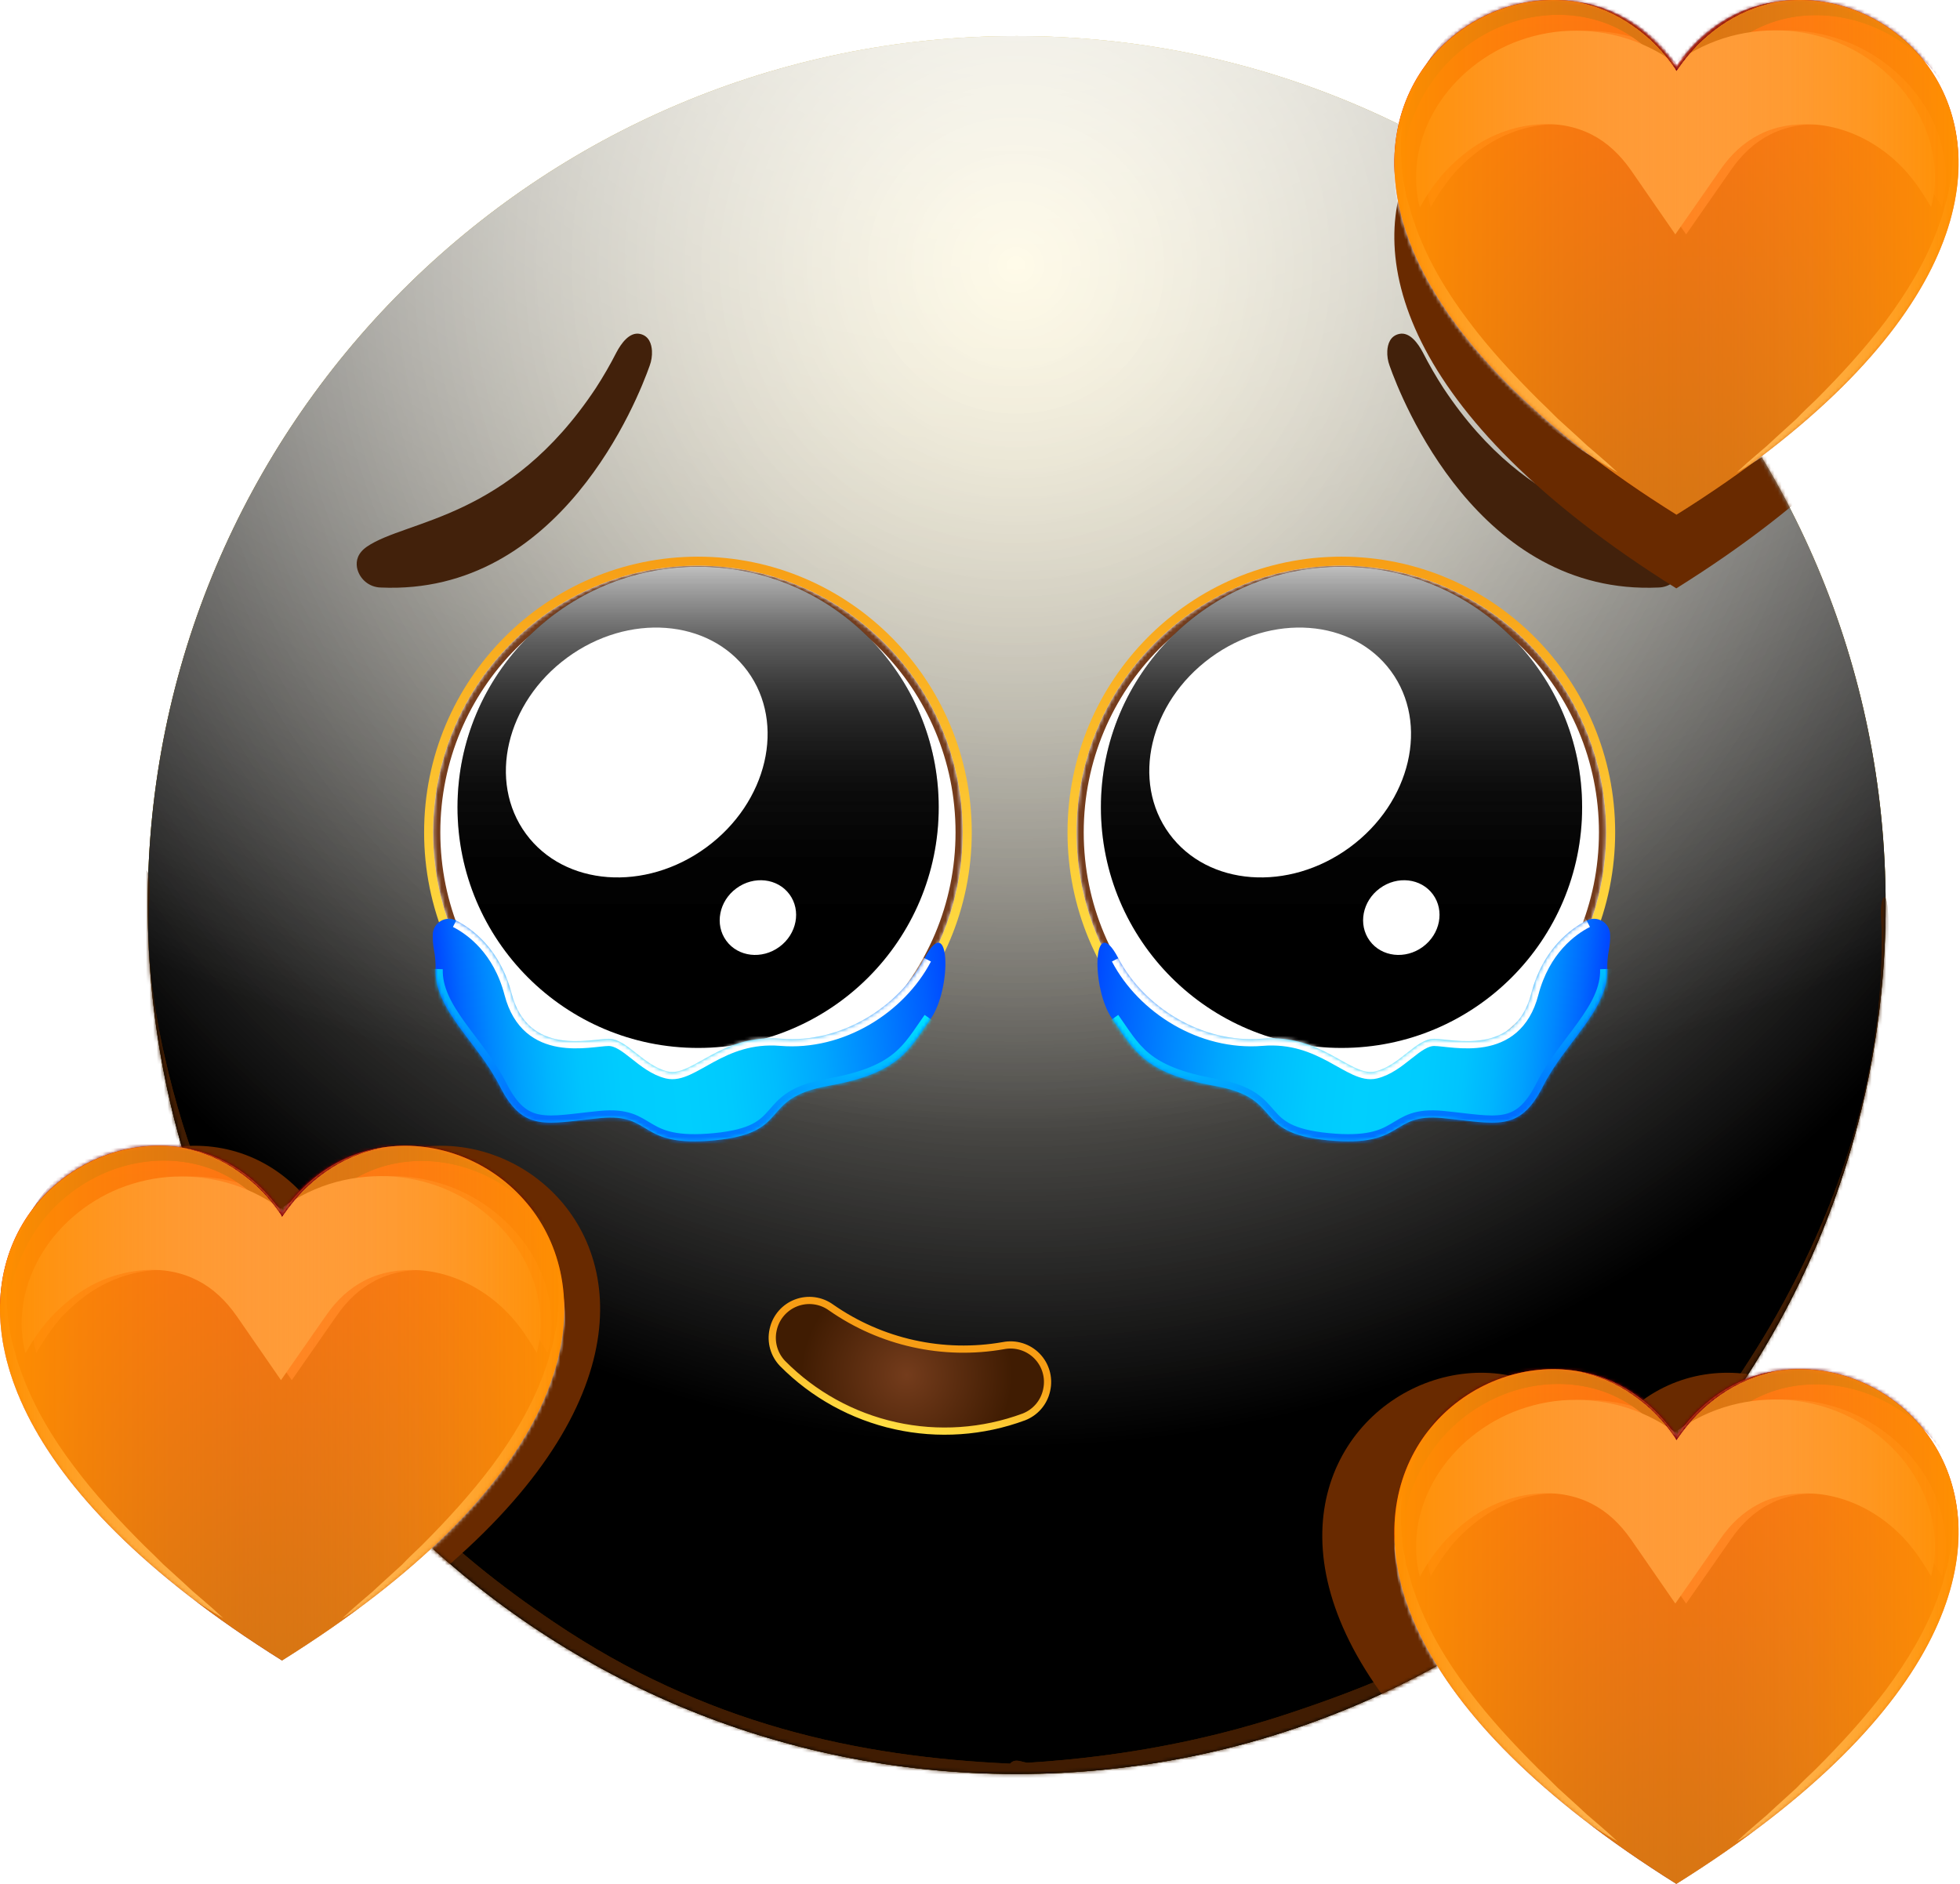 <svg width="544" height="523" viewBox="0 0 544 523" fill="none" xmlns="http://www.w3.org/2000/svg">
<path d="M282.18 492.36C415.38 492.36 523.36 384.38 523.36 251.18C523.36 117.98 415.38 10 282.18 10C148.98 10 41 117.98 41 251.18C41 384.38 148.98 492.36 282.18 492.36Z" fill="url(#paint0_radial_862_12493)"/>
<g style="mix-blend-mode:soft-light">
<path d="M282.18 492.36C415.38 492.36 523.36 384.38 523.36 251.18C523.36 117.98 415.38 10 282.18 10C148.98 10 41 117.98 41 251.18C41 384.38 148.98 492.36 282.18 492.36Z" fill="url(#paint1_radial_862_12493)"/>
</g>
<g style="mix-blend-mode:soft-light">
<path d="M282.18 492.36C415.38 492.36 523.36 384.38 523.36 251.18C523.36 117.98 415.38 10 282.18 10C148.98 10 41 117.98 41 251.18C41 384.38 148.98 492.36 282.18 492.36Z" fill="url(#paint2_radial_862_12493)"/>
</g>
<g style="mix-blend-mode:overlay">
<path d="M282.18 492.36C415.38 492.36 523.36 384.38 523.36 251.18C523.36 117.98 415.38 10 282.18 10C148.98 10 41 117.98 41 251.18C41 384.38 148.98 492.36 282.18 492.36Z" fill="url(#paint3_radial_862_12493)" fill-opacity="0.7"/>
</g>
<mask id="mask0_862_12493" style="mask-type:alpha" maskUnits="userSpaceOnUse" x="41" y="10" width="483" height="483">
<path d="M282.18 492.36C415.38 492.36 523.36 384.38 523.36 251.18C523.36 117.98 415.38 10 282.18 10C148.98 10 41 117.98 41 251.18C41 384.38 148.98 492.36 282.18 492.36Z" fill="white"/>
</mask>
<g mask="url(#mask0_862_12493)">
<g filter="url(#filter0_f_862_12493)">
<path d="M39.625 244.299C39.886 240.872 41.014 240.529 41.343 244.009C41.709 247.875 40.998 255.647 41.169 260.335C41.622 272.748 43.525 283.542 45.486 292.321C51.808 320.613 60.562 338.843 68.727 354.289C95.567 405.061 124.967 430.771 153.648 450.147C195.69 478.55 238.073 487.584 280.491 489.5C281.561 489.549 281.739 496.518 280.686 497.425C278.788 499.062 276.437 497.438 274.495 497.37C268.915 497.174 263.336 496.791 257.756 496.211C241.213 494.492 224.671 490.991 208.162 485.359C163.275 470.044 114.877 443.821 72.61 369.962C69.951 365.316 67.313 360.424 64.712 355.168C62.633 350.964 60.573 346.557 58.55 341.844C51.895 326.342 36.387 286.659 39.625 244.299ZM280.52 497.5C279.5 497.532 279.241 491.035 280.214 489.686C281.685 487.647 283.889 489.326 285.439 489.229C291.878 488.827 298.315 488.23 304.75 487.422C322.396 485.206 340.028 481.423 357.621 475.596C401.257 461.146 448.17 439.116 489.305 371.431C491.923 367.124 494.519 362.554 497.079 357.641C504.86 342.713 524.362 303.085 522.107 253.821C521.917 249.669 523.182 247.181 523.748 250.744C524.468 255.28 524.176 264.736 523.977 269.768C523.342 285.884 520.867 299.512 518.257 310.518C509.987 345.399 498.377 365.623 487.744 382.51C453.184 437.397 415.649 459.524 379.156 475.425C346.425 489.686 313.445 496.484 280.52 497.5Z" fill="#401C02"/>
</g>
<g filter="url(#filter1_f_862_12493)">
<path d="M39.625 244.299C39.886 240.872 41.014 240.529 41.343 244.009C41.709 247.875 40.998 255.647 41.169 260.335C41.622 272.748 43.525 283.542 45.486 292.321C51.808 320.613 60.562 338.843 68.727 354.289C95.567 405.061 124.967 430.771 153.648 450.147C195.69 478.55 238.073 487.584 280.491 489.5C281.561 489.549 281.739 496.518 280.686 497.425C278.788 499.062 276.437 497.438 274.495 497.37C268.915 497.174 263.336 496.791 257.756 496.211C241.213 494.492 224.671 490.991 208.162 485.359C163.275 470.044 114.877 443.821 72.61 369.962C69.951 365.316 67.313 360.424 64.712 355.168C62.633 350.964 60.573 346.557 58.55 341.844C51.895 326.342 36.387 286.659 39.625 244.299ZM280.52 497.5C279.5 497.532 279.241 491.035 280.214 489.686C281.685 487.647 283.889 489.326 285.439 489.229C291.878 488.827 298.315 488.23 304.75 487.422C322.396 485.206 340.028 481.423 357.621 475.596C401.257 461.146 448.17 439.116 489.305 371.431C491.923 367.124 494.519 362.554 497.079 357.641C504.86 342.713 524.362 303.085 522.107 253.821C521.917 249.669 523.182 247.181 523.748 250.744C524.468 255.28 524.176 264.736 523.977 269.768C523.342 285.884 520.867 299.512 518.257 310.518C509.987 345.399 498.377 365.623 487.744 382.51C453.184 437.397 415.649 459.524 379.156 475.425C346.425 489.686 313.445 496.484 280.52 497.5Z" fill="#401C02"/>
</g>
</g>
<path d="M372.289 305C331.696 305 298.789 271.869 298.789 231C298.789 190.131 331.696 157 372.289 157C412.882 157 445.789 190.131 445.789 231C445.789 271.869 412.882 305 372.289 305Z" stroke="url(#paint4_linear_862_12493)" stroke-width="5"/>
<path d="M372.289 305C331.696 305 298.789 271.869 298.789 231C298.789 190.131 331.696 157 372.289 157C412.882 157 445.789 190.131 445.789 231C445.789 271.869 412.882 305 372.289 305Z" fill="white"/>
<mask id="mask1_862_12493" style="mask-type:alpha" maskUnits="userSpaceOnUse" x="298" y="157" width="148" height="148">
<path d="M372.289 305C331.696 305 298.789 271.869 298.789 231C298.789 190.131 331.696 157 372.289 157C412.882 157 445.789 190.131 445.789 231C445.789 271.869 412.882 305 372.289 305Z" fill="white"/>
</mask>
<g mask="url(#mask1_862_12493)">
<g filter="url(#filter2_f_862_12493)">
<path d="M299.789 231C299.789 271.323 332.255 304 372.289 304C412.323 304 444.789 271.323 444.789 231C444.789 190.677 412.323 158 372.289 158C332.255 158 299.789 190.677 299.789 231Z" stroke="#743C1C" stroke-width="2"/>
</g>
</g>
<path d="M372.339 290.85C335.458 290.85 305.559 260.952 305.559 224.07C305.559 187.188 335.458 157.29 372.339 157.29C409.221 157.29 439.119 187.188 439.119 224.07C439.119 260.952 409.221 290.85 372.339 290.85Z" fill="black"/>
<path d="M372.339 290.85C335.458 290.85 305.559 260.952 305.559 224.07C305.559 187.188 335.458 157.29 372.339 157.29C409.221 157.29 439.119 187.188 439.119 224.07C439.119 260.952 409.221 290.85 372.339 290.85Z" fill="url(#paint5_linear_862_12493)"/>
<path d="M372.339 290.85C335.458 290.85 305.559 260.952 305.559 224.07C305.559 187.188 335.458 157.29 372.339 157.29C409.221 157.29 439.119 187.188 439.119 224.07C439.119 260.952 409.221 290.85 372.339 290.85Z" fill="url(#paint6_linear_862_12493)"/>
<path d="M374.629 235.172C391.614 222.704 396.733 200.813 386.063 186.277C375.392 171.74 352.973 170.063 335.988 182.531C319.003 194.998 313.884 216.889 324.554 231.426C335.225 245.962 357.644 247.639 374.629 235.172Z" fill="white"/>
<path d="M394.901 262.796C399.745 259.24 401.002 252.72 397.707 248.232C394.413 243.744 387.816 242.989 382.972 246.544C378.128 250.1 376.872 256.62 380.166 261.108C383.46 265.596 390.057 266.352 394.901 262.796Z" fill="white"/>
<path d="M385.679 101.49C388.919 110.68 410.359 165.37 460.359 163.06C461.922 163.02 463.425 162.447 464.618 161.435C465.811 160.424 466.623 159.036 466.919 157.5C467.229 155.59 466.719 153.5 464.169 151.73C453.169 144.19 424.919 144.35 400.639 107.73C398.56 104.524 396.647 101.213 394.909 97.81C393.629 95.38 391.279 92.02 388.349 92.68C385.839 93.24 385.159 95.49 385.049 97.37C384.977 98.772 385.191 100.174 385.679 101.49Z" fill="#42210B"/>
<path d="M446.888 259.318C446.86 258.566 446.644 257.832 446.259 257.186C445.873 256.539 445.331 256 444.682 255.619C444.034 255.237 443.299 255.025 442.547 255.002C441.794 254.979 441.048 255.146 440.378 255.488C435.948 257.748 428.248 263.358 425.028 275.648C420.438 293.268 403.198 288.348 398.108 288.308C393.018 288.268 388.528 295.718 381.728 297.368C374.928 299.018 367.028 286.898 350.288 288.278C333.548 289.658 317.488 279.458 310.388 265.938C303.288 252.418 302.698 274.368 308.738 282.838C314.778 291.308 317.248 297.838 337.048 301.358C356.848 304.878 346.868 314.358 368.578 316.478C390.288 318.598 385.478 308.858 400.398 310.318C415.318 311.778 421.688 314.478 428.278 301.448C434.428 289.268 446.478 280.218 446.108 268.928C446.069 267.157 446.217 265.388 446.548 263.648C446.819 262.221 446.933 260.769 446.888 259.318Z" fill="url(#paint7_linear_862_12493)"/>
<mask id="mask2_862_12493" style="mask-type:alpha" maskUnits="userSpaceOnUse" x="304" y="255" width="143" height="62">
<path d="M446.888 259.318C446.86 258.566 446.644 257.832 446.259 257.186C445.873 256.539 445.331 256 444.682 255.619C444.034 255.237 443.299 255.025 442.547 255.002C441.794 254.979 441.048 255.146 440.378 255.488C435.948 257.748 428.248 263.358 425.028 275.648C420.438 293.268 403.198 288.348 398.108 288.308C393.018 288.268 388.528 295.718 381.728 297.368C374.928 299.018 367.028 286.898 350.288 288.278C333.548 289.658 317.488 279.458 310.388 265.938C303.288 252.418 302.698 274.368 308.738 282.838C314.778 291.308 317.248 297.838 337.048 301.358C356.848 304.878 346.868 314.358 368.578 316.478C390.288 318.598 385.478 308.858 400.398 310.318C415.318 311.778 421.688 314.478 428.278 301.448C434.428 289.268 446.478 280.218 446.108 268.928C446.069 267.157 446.217 265.388 446.548 263.648C446.819 262.221 446.933 260.769 446.888 259.318Z" fill="url(#paint8_linear_862_12493)"/>
</mask>
<g mask="url(#mask2_862_12493)">
<g filter="url(#filter3_f_862_12493)">
<path d="M308.738 282.838C314.778 291.308 317.248 297.838 337.048 301.358C356.848 304.878 346.868 314.358 368.578 316.478C390.288 318.598 385.478 308.858 400.398 310.318C415.318 311.778 421.688 314.478 428.278 301.448C434.428 289.268 446.478 280.218 446.108 268.928" stroke="url(#paint9_linear_862_12493)" stroke-width="4"/>
</g>
</g>
<mask id="mask3_862_12493" style="mask-type:alpha" maskUnits="userSpaceOnUse" x="304" y="255" width="143" height="62">
<path d="M446.888 259.318C446.86 258.566 446.644 257.832 446.259 257.186C445.873 256.539 445.331 256 444.682 255.619C444.034 255.237 443.299 255.025 442.547 255.002C441.794 254.979 441.048 255.146 440.378 255.488C435.948 257.748 428.248 263.358 425.028 275.648C420.438 293.268 403.198 288.348 398.108 288.308C393.018 288.268 388.528 295.718 381.728 297.368C374.928 299.018 367.028 286.898 350.288 288.278C333.548 289.658 317.488 279.458 310.388 265.938C303.288 252.418 302.698 274.368 308.738 282.838C314.778 291.308 317.248 297.838 337.048 301.358C356.848 304.878 346.868 314.358 368.578 316.478C390.288 318.598 385.478 308.858 400.398 310.318C415.318 311.778 421.688 314.478 428.278 301.448C434.428 289.268 446.478 280.218 446.108 268.928C446.069 267.157 446.217 265.388 446.548 263.648C446.819 262.221 446.933 260.769 446.888 259.318Z" fill="url(#paint10_linear_862_12493)"/>
</mask>
<g mask="url(#mask3_862_12493)">
<g filter="url(#filter4_f_862_12493)">
<path d="M440.378 255.488C435.948 257.748 428.248 263.358 425.028 275.648C420.438 293.268 403.198 288.348 398.108 288.308C393.018 288.268 388.528 295.718 381.728 297.368C374.928 299.018 367.028 286.898 350.288 288.278C333.548 289.658 317.488 279.458 310.388 265.938" stroke="white" stroke-width="4"/>
</g>
</g>
<path d="M193.711 305C153.118 305 120.211 271.869 120.211 231C120.211 190.131 153.118 157 193.711 157C234.304 157 267.211 190.131 267.211 231C267.211 271.869 234.304 305 193.711 305Z" stroke="url(#paint11_linear_862_12493)" stroke-width="5"/>
<path d="M193.711 305C153.118 305 120.211 271.869 120.211 231C120.211 190.131 153.118 157 193.711 157C234.304 157 267.211 190.131 267.211 231C267.211 271.869 234.304 305 193.711 305Z" fill="white"/>
<mask id="mask4_862_12493" style="mask-type:alpha" maskUnits="userSpaceOnUse" x="120" y="157" width="148" height="148">
<path d="M193.711 305C153.118 305 120.211 271.869 120.211 231C120.211 190.131 153.118 157 193.711 157C234.304 157 267.211 190.131 267.211 231C267.211 271.869 234.304 305 193.711 305Z" fill="white"/>
</mask>
<g mask="url(#mask4_862_12493)">
<g filter="url(#filter5_f_862_12493)">
<path d="M121.211 231C121.211 271.323 153.677 304 193.711 304C233.745 304 266.211 271.323 266.211 231C266.211 190.677 233.745 158 193.711 158C153.677 158 121.211 190.677 121.211 231Z" stroke="#743C1C" stroke-width="2"/>
</g>
</g>
<path d="M193.761 290.85C156.879 290.85 126.981 260.952 126.981 224.07C126.981 187.188 156.879 157.29 193.761 157.29C230.643 157.29 260.541 187.188 260.541 224.07C260.541 260.952 230.643 290.85 193.761 290.85Z" fill="black"/>
<path d="M193.761 290.85C156.879 290.85 126.981 260.952 126.981 224.07C126.981 187.188 156.879 157.29 193.761 157.29C230.643 157.29 260.541 187.188 260.541 224.07C260.541 260.952 230.643 290.85 193.761 290.85Z" fill="url(#paint12_linear_862_12493)"/>
<path d="M193.761 290.85C156.879 290.85 126.981 260.952 126.981 224.07C126.981 187.188 156.879 157.29 193.761 157.29C230.643 157.29 260.541 187.188 260.541 224.07C260.541 260.952 230.643 290.85 193.761 290.85Z" fill="url(#paint13_linear_862_12493)"/>
<path d="M196.05 235.172C213.035 222.704 218.155 200.813 207.484 186.277C196.814 171.74 174.395 170.063 157.41 182.531C140.425 194.998 135.306 216.889 145.976 231.426C156.646 245.962 179.065 247.639 196.05 235.172Z" fill="white"/>
<path d="M216.323 262.796C221.167 259.24 222.423 252.72 219.129 248.232C215.835 243.744 209.238 242.989 204.394 246.544C199.55 250.1 198.294 256.62 201.588 261.108C204.882 265.596 211.479 266.352 216.323 262.796Z" fill="white"/>
<path d="M180.321 101.49C177.081 110.68 155.641 165.37 105.641 163.06C104.078 163.02 102.575 162.447 101.382 161.435C100.189 160.424 99.377 159.036 99.081 157.5C98.771 155.59 99.281 153.5 101.831 151.73C112.831 144.19 141.081 144.35 165.361 107.73C167.44 104.524 169.353 101.213 171.091 97.81C172.371 95.38 174.721 92.02 177.651 92.68C180.161 93.24 180.841 95.49 180.951 97.37C181.023 98.772 180.809 100.174 180.321 101.49Z" fill="#42210B"/>
<path d="M120.112 259.318C120.14 258.566 120.356 257.832 120.741 257.186C121.127 256.539 121.669 256 122.318 255.619C122.966 255.237 123.701 255.025 124.453 255.002C125.206 254.979 125.952 255.146 126.622 255.488C131.052 257.748 138.752 263.358 141.972 275.648C146.562 293.268 163.802 288.348 168.892 288.308C173.982 288.268 178.472 295.718 185.272 297.368C192.072 299.018 199.972 286.898 216.712 288.278C233.452 289.658 249.512 279.458 256.612 265.938C263.712 252.418 264.302 274.368 258.262 282.838C252.222 291.308 249.752 297.838 229.952 301.358C210.152 304.878 220.132 314.358 198.422 316.478C176.712 318.598 181.522 308.858 166.602 310.318C151.682 311.778 145.312 314.478 138.722 301.448C132.572 289.268 120.522 280.218 120.892 268.928C120.931 267.157 120.783 265.388 120.452 263.648C120.181 262.221 120.067 260.769 120.112 259.318Z" fill="url(#paint14_linear_862_12493)"/>
<mask id="mask5_862_12493" style="mask-type:alpha" maskUnits="userSpaceOnUse" x="120" y="255" width="143" height="62">
<path d="M120.112 259.318C120.14 258.566 120.356 257.832 120.741 257.186C121.127 256.539 121.669 256 122.318 255.619C122.966 255.237 123.701 255.025 124.453 255.002C125.206 254.979 125.952 255.146 126.622 255.488C131.052 257.748 138.752 263.358 141.972 275.648C146.562 293.268 163.802 288.348 168.892 288.308C173.982 288.268 178.472 295.718 185.272 297.368C192.072 299.018 199.972 286.898 216.712 288.278C233.452 289.658 249.512 279.458 256.612 265.938C263.712 252.418 264.302 274.368 258.262 282.838C252.222 291.308 249.752 297.838 229.952 301.358C210.152 304.878 220.132 314.358 198.422 316.478C176.712 318.598 181.522 308.858 166.602 310.318C151.682 311.778 145.312 314.478 138.722 301.448C132.572 289.268 120.522 280.218 120.892 268.928C120.931 267.157 120.783 265.388 120.452 263.648C120.181 262.221 120.067 260.769 120.112 259.318Z" fill="url(#paint15_linear_862_12493)"/>
</mask>
<g mask="url(#mask5_862_12493)">
<g filter="url(#filter6_f_862_12493)">
<path d="M258.262 282.838C252.222 291.308 249.752 297.838 229.952 301.358C210.152 304.878 220.132 314.358 198.422 316.478C176.712 318.598 181.522 308.858 166.602 310.318C151.682 311.778 145.312 314.478 138.722 301.448C132.572 289.268 120.522 280.218 120.892 268.928" stroke="url(#paint16_linear_862_12493)" stroke-width="4"/>
</g>
</g>
<mask id="mask6_862_12493" style="mask-type:alpha" maskUnits="userSpaceOnUse" x="120" y="255" width="143" height="62">
<path d="M120.112 259.318C120.14 258.566 120.356 257.832 120.741 257.186C121.127 256.539 121.669 256 122.318 255.619C122.966 255.237 123.701 255.025 124.453 255.002C125.206 254.979 125.952 255.146 126.622 255.488C131.052 257.748 138.752 263.358 141.972 275.648C146.562 293.268 163.802 288.348 168.892 288.308C173.982 288.268 178.472 295.718 185.272 297.368C192.072 299.018 199.972 286.898 216.712 288.278C233.452 289.658 249.512 279.458 256.612 265.938C263.712 252.418 264.302 274.368 258.262 282.838C252.222 291.308 249.752 297.838 229.952 301.358C210.152 304.878 220.132 314.358 198.422 316.478C176.712 318.598 181.522 308.858 166.602 310.318C151.682 311.778 145.312 314.478 138.722 301.448C132.572 289.268 120.522 280.218 120.892 268.928C120.931 267.157 120.783 265.388 120.452 263.648C120.181 262.221 120.067 260.769 120.112 259.318Z" fill="url(#paint17_linear_862_12493)"/>
</mask>
<g mask="url(#mask6_862_12493)">
<g filter="url(#filter7_f_862_12493)">
<path d="M126.622 255.488C131.052 257.748 138.752 263.358 141.972 275.648C146.562 293.268 163.802 288.348 168.892 288.308C173.982 288.268 178.472 295.718 185.272 297.368C192.072 299.018 199.972 286.898 216.712 288.278C233.452 289.658 249.512 279.458 256.612 265.938" stroke="white" stroke-width="4"/>
</g>
</g>
<path d="M214.567 369.15L214.613 368.945C214.986 367.286 215.765 365.747 216.879 364.463C217.994 363.18 219.41 362.194 221 361.593C222.59 360.992 224.304 360.795 225.989 361.019C227.674 361.244 229.277 361.883 230.653 362.879C244.571 372.601 261.774 376.411 278.494 373.474C280.167 373.143 281.896 373.235 283.524 373.74C285.153 374.245 286.63 375.147 287.822 376.365C289.015 377.584 289.885 379.08 290.355 380.719C290.825 382.358 290.88 384.088 290.514 385.753L290.479 385.909C290.116 387.56 289.35 389.095 288.249 390.377C287.148 391.659 285.747 392.65 284.171 393.259C272.764 397.483 260.381 398.331 248.504 395.701C236.628 393.071 225.761 387.074 217.203 378.429C216.037 377.217 215.186 375.737 214.727 374.119C214.267 372.5 214.212 370.794 214.567 369.15Z" fill="url(#paint18_radial_862_12493)"/>
<path d="M214.567 369.15L214.613 368.945C214.986 367.286 215.765 365.747 216.879 364.463C217.994 363.18 219.41 362.194 221 361.593C222.59 360.992 224.304 360.795 225.989 361.019C227.674 361.244 229.277 361.883 230.653 362.879C244.571 372.601 261.774 376.411 278.494 373.474C280.167 373.143 281.896 373.235 283.524 373.74C285.153 374.245 286.63 375.147 287.822 376.365C289.015 377.584 289.885 379.08 290.355 380.719C290.825 382.358 290.88 384.088 290.514 385.753L290.479 385.909C290.116 387.56 289.35 389.095 288.249 390.377C287.148 391.659 285.747 392.65 284.171 393.259C272.764 397.483 260.381 398.331 248.504 395.701C236.628 393.071 225.761 387.074 217.203 378.429C216.037 377.217 215.186 375.737 214.727 374.119C214.267 372.5 214.212 370.794 214.567 369.15V369.15Z" stroke="url(#paint19_linear_862_12493)" stroke-width="2" stroke-miterlimit="10"/>
<mask id="mask7_862_12493" style="mask-type:alpha" maskUnits="userSpaceOnUse" x="41" y="10" width="483" height="483">
<path d="M282.18 492.36C415.38 492.36 523.36 384.38 523.36 251.18C523.36 117.98 415.38 10 282.18 10C148.98 10 41 117.98 41 251.18C41 384.38 148.98 492.36 282.18 492.36Z" fill="url(#paint20_radial_862_12493)"/>
</mask>
<g mask="url(#mask7_862_12493)">
<g style="mix-blend-mode:multiply" filter="url(#filter8_f_862_12493)">
<path d="M465.261 39.2C504.561 -18.5 619.861 66.6 465.261 163.3C310.761 66.6 425.961 -18.5 465.261 39.2Z" fill="#692A00"/>
</g>
<g style="mix-blend-mode:multiply" filter="url(#filter9_f_862_12493)">
<path d="M88.261 336.754C127.561 279.054 242.861 364.154 88.261 460.854C-66.239 364.154 48.962 279.054 88.261 336.754Z" fill="#692A00"/>
</g>
<g style="mix-blend-mode:multiply" filter="url(#filter10_f_862_12493)">
<path d="M445.261 399.754C484.561 342.054 599.861 427.154 445.261 523.854C290.761 427.154 405.961 342.054 445.261 399.754Z" fill="#692A00"/>
</g>
</g>
<path d="M465.261 398.754C504.561 341.054 619.861 426.154 465.261 522.854C310.761 426.154 425.961 341.054 465.261 398.754Z" fill="url(#paint21_linear_862_12493)"/>
<mask id="mask8_862_12493" style="mask-type:alpha" maskUnits="userSpaceOnUse" x="387" y="380" width="157" height="143">
<path d="M465.261 398.754C504.561 341.054 619.861 426.154 465.261 522.854C310.761 426.154 425.961 341.054 465.261 398.754Z" fill="url(#paint22_linear_862_12493)"/>
</mask>
<g mask="url(#mask8_862_12493)">
<g filter="url(#filter11_f_862_12493)">
<path d="M397.085 437.555C394.785 429.255 396.185 419.555 400.885 411.155C405.585 402.755 413.485 395.755 423.085 391.855C427.885 389.955 433.085 388.755 438.485 388.555C443.885 388.355 449.385 389.055 454.685 390.755C459.985 392.455 464.985 395.155 469.385 398.555C473.785 401.955 477.385 406.055 480.385 410.355H455.585C456.385 409.255 457.185 408.255 457.985 407.155C458.785 406.055 459.685 405.055 460.585 404.055C461.485 403.055 462.485 402.155 463.485 401.155C464.485 400.155 465.585 399.355 466.585 398.455C470.985 395.055 475.985 392.355 481.285 390.655C486.585 388.955 492.185 388.255 497.585 388.455C502.985 388.655 508.185 389.855 512.985 391.755C522.585 395.655 530.485 402.655 535.185 411.055C539.885 419.455 541.285 429.155 538.985 437.455C536.785 433.755 534.585 430.455 532.085 427.655C529.585 424.855 526.885 422.555 523.985 420.655C518.385 416.955 512.285 414.955 506.585 414.555C500.885 414.155 495.585 415.155 491.285 417.355C486.985 419.555 483.485 422.755 480.385 427.255L467.985 445.055L455.585 427.255C452.485 422.855 448.985 419.555 444.685 417.355C440.385 415.155 435.185 414.055 429.385 414.555C423.685 415.055 417.585 416.955 411.985 420.755C409.185 422.655 406.485 424.955 403.885 427.755C401.485 430.555 399.185 433.755 397.085 437.555Z" fill="#FF3E3E"/>
</g>
<g filter="url(#filter12_f_862_12493)">
<path d="M449 511.154C446.8 509.854 444.7 508.554 442.6 507.254C441.5 506.554 440.5 505.954 439.4 505.254C438.4 504.554 437.4 503.854 436.3 503.054L430.2 498.654C428.2 497.054 426.3 495.454 424.4 493.854C416.8 487.354 409.6 480.054 403.5 471.954C397.4 463.854 392.4 454.754 389.5 444.954L388.5 441.254C388.2 440.054 388 438.754 387.8 437.454L387.5 435.554C387.4 434.954 387.4 434.254 387.3 433.654L387 429.854C387 424.754 387.6 419.654 389.1 414.854C388.6 419.854 388.8 424.754 389.4 429.554L390.1 433.154C390.2 433.754 390.3 434.354 390.5 434.954L391 436.754C391.4 437.954 391.6 439.054 392 440.254L393.2 443.654C396.6 452.754 401.6 461.154 407.5 468.954C413.3 476.754 420 483.954 427 490.954C428.8 492.654 430.5 494.354 432.3 496.154L437.8 501.154C438.7 501.954 439.6 502.854 440.5 503.654C441.4 504.454 442.4 505.254 443.3 506.054C445.3 507.754 447.2 509.454 449 511.154Z" fill="white"/>
</g>
<g filter="url(#filter13_f_862_12493)">
<path d="M390 419.354C390 410.554 392.9 401.454 398.5 393.954C404 386.454 412.1 380.754 421.1 377.754C430.2 374.754 440.4 374.654 449.7 378.054C454.3 379.654 458.7 382.154 462.5 385.254C466.3 388.354 469.6 391.954 472.4 395.954H464.1C466.8 391.954 470.1 388.354 473.9 385.254C477.7 382.154 482.1 379.754 486.7 378.054C496 374.754 506.2 374.754 515.3 377.754C524.4 380.754 532.4 386.454 538 393.954C543.6 401.454 546.5 410.554 546.5 419.354C546.2 418.254 545.9 417.254 545.6 416.154C545.3 415.154 544.9 414.054 544.5 413.054C543.7 411.054 542.8 409.054 541.8 407.154C539.7 403.454 537.2 400.054 534.3 397.054C528.4 391.154 521 387.054 513.2 385.254C505.4 383.454 497.2 383.954 490.1 386.854C482.9 389.754 476.8 394.954 472.4 401.454L468.3 407.554L464.2 401.454C459.7 394.954 453.7 389.654 446.5 386.754C439.3 383.854 431.2 383.354 423.3 385.154C415.5 386.954 408.1 391.054 402.2 396.954C399.3 399.854 396.7 403.354 394.7 407.054C393.7 408.954 392.8 410.854 392 412.954C391.6 413.954 391.2 414.954 390.9 416.054C390.6 417.154 390.3 418.254 390 419.354Z" fill="#700000"/>
</g>
<g filter="url(#filter14_f_862_12493)">
<path d="M390 419.354C390 410.554 392.9 401.454 398.5 393.954C404 386.454 412.1 380.754 421.1 377.754C430.2 374.754 440.4 374.654 449.7 378.054C454.3 379.654 458.7 382.154 462.5 385.254C466.3 388.354 469.6 391.954 472.4 395.954H464.1C466.8 391.954 470.1 388.354 473.9 385.254C477.7 382.154 482.1 379.754 486.7 378.054C496 374.754 506.2 374.754 515.3 377.754C524.4 380.754 532.4 386.454 538 393.954C543.6 401.454 546.5 410.554 546.5 419.354C546.2 418.254 545.9 417.254 545.6 416.154C545.3 415.154 544.9 414.054 544.5 413.054C543.7 411.054 542.8 409.054 541.8 407.154C539.7 403.454 537.2 400.054 534.3 397.054C528.4 391.154 521 387.054 513.2 385.254C505.4 383.454 497.2 383.954 490.1 386.854C482.9 389.754 476.8 394.954 472.4 401.454L468.3 407.554L464.2 401.454C459.7 394.954 453.7 389.654 446.5 386.754C439.3 383.854 431.2 383.354 423.3 385.154C415.5 386.954 408.1 391.054 402.2 396.954C399.3 399.854 396.7 403.354 394.7 407.054C393.7 408.954 392.8 410.854 392 412.954C391.6 413.954 391.2 414.954 390.9 416.054C390.6 417.154 390.3 418.254 390 419.354Z" fill="#700000"/>
</g>
<g filter="url(#filter15_f_862_12493)">
<path d="M394.085 437.555C391.785 429.255 393.185 419.555 397.885 411.155C402.585 402.755 410.485 395.755 420.085 391.855C424.885 389.955 430.085 388.755 435.485 388.555C440.885 388.355 446.385 389.055 451.685 390.755C456.985 392.455 461.985 395.155 466.385 398.555C470.785 401.955 474.385 406.055 477.385 410.355H452.585C453.385 409.255 454.185 408.255 454.985 407.155C455.785 406.055 456.685 405.055 457.585 404.055C458.485 403.055 459.485 402.155 460.485 401.155C461.485 400.155 462.585 399.355 463.585 398.455C467.985 395.055 472.985 392.355 478.285 390.655C483.585 388.955 489.185 388.255 494.585 388.455C499.985 388.655 505.185 389.855 509.985 391.755C519.585 395.655 527.485 402.655 532.185 411.055C536.885 419.455 538.285 429.155 535.985 437.455C533.785 433.755 531.585 430.455 529.085 427.655C526.585 424.855 523.885 422.555 520.985 420.655C515.385 416.955 509.285 414.955 503.585 414.555C497.885 414.155 492.585 415.155 488.285 417.355C483.985 419.555 480.485 422.755 477.385 427.255L464.985 445.055L452.685 427.255C449.585 422.855 446.085 419.555 441.785 417.355C437.485 415.155 432.285 414.055 426.485 414.555C420.785 415.055 414.685 416.955 409.085 420.755C406.285 422.655 403.585 424.955 400.985 427.755C398.485 430.555 396.185 433.755 394.085 437.555Z" fill="#FF9797"/>
</g>
<g filter="url(#filter16_f_862_12493)">
<path d="M482 511.155C483.8 509.455 485.7 507.755 487.6 506.155C488.5 505.355 489.5 504.555 490.4 503.755C491.3 502.955 492.2 502.055 493.1 501.255L498.6 496.255C500.3 494.455 502.1 492.755 503.9 491.055C510.9 484.055 517.5 476.855 523.4 469.055C529.2 461.255 534.3 452.855 537.7 443.755L538.9 440.355C539.3 439.155 539.5 438.055 539.9 436.855L540.4 435.055C540.6 434.455 540.6 433.855 540.8 433.255L541.5 429.655C542.2 424.855 542.3 419.855 541.8 414.955C543.4 419.755 543.9 424.855 543.9 429.955L543.6 433.755C543.5 434.355 543.5 435.055 543.4 435.655L543.1 437.555C542.9 438.855 542.7 440.055 542.4 441.355L541.4 445.055C538.5 454.855 533.5 463.955 527.4 472.055C521.3 480.155 514.2 487.455 506.5 493.955C504.6 495.555 502.7 497.155 500.7 498.755L494.6 503.155C493.6 503.855 492.6 504.655 491.5 505.355C490.4 506.055 489.4 506.755 488.3 507.355C486.3 508.555 484.2 509.955 482 511.155Z" fill="white"/>
</g>
</g>
<g style="mix-blend-mode:soft-light">
<path d="M465.305 398.754C504.605 341.054 619.905 426.154 465.305 522.854C310.705 426.154 426.005 341.054 465.305 398.754Z" fill="url(#paint23_linear_862_12493)"/>
</g>
<g style="mix-blend-mode:soft-light">
<path d="M465.305 398.754C426.005 341.054 310.705 426.154 465.305 522.854C619.905 426.154 504.605 341.054 465.305 398.754Z" fill="url(#paint24_linear_862_12493)"/>
</g>
<mask id="mask9_862_12493" style="mask-type:alpha" maskUnits="userSpaceOnUse" x="387" y="380" width="157" height="143">
<path d="M465.261 398.754C504.561 341.054 619.861 426.154 465.261 522.854C310.761 426.154 425.961 341.054 465.261 398.754Z" fill="url(#paint25_linear_862_12493)"/>
</mask>
<g mask="url(#mask9_862_12493)">
<g filter="url(#filter17_f_862_12493)">
<path d="M438 380.555C440.8 380.955 443.5 381.655 446.2 382.655C448.8 383.655 451.4 384.955 453.8 386.555C456.2 388.055 458.4 389.955 460.4 391.955C462.4 393.955 464.2 396.155 465.8 398.555H465C466.6 396.255 468.4 394.055 470.4 391.955C472.4 389.955 474.6 388.055 477 386.555C479.4 384.955 481.9 383.655 484.6 382.655C487.3 381.655 490 380.955 492.8 380.555C487.2 381.655 482 383.955 477.4 387.155C475.1 388.755 473 390.555 471 392.555C469.1 394.555 467.3 396.755 465.7 399.055L465.3 399.655L465 399.055C463.4 396.755 461.7 394.555 459.7 392.555C457.8 390.555 455.6 388.755 453.3 387.155C448.8 383.955 443.5 381.655 438 380.555Z" fill="#820010"/>
</g>
<g filter="url(#filter18_f_862_12493)">
<path d="M438 380.555C440.8 380.955 443.5 381.655 446.2 382.655C448.8 383.655 451.4 384.955 453.8 386.555C456.2 388.055 458.4 389.955 460.4 391.955C462.4 393.955 464.2 396.155 465.8 398.555H465C466.6 396.255 468.4 394.055 470.4 391.955C472.4 389.955 474.6 388.055 477 386.555C479.4 384.955 481.9 383.655 484.6 382.655C487.3 381.655 490 380.955 492.8 380.555C487.2 381.655 482 383.955 477.4 387.155C475.1 388.755 473 390.555 471 392.555C469.1 394.555 467.3 396.755 465.7 399.055L465.3 399.655L465 399.055C463.4 396.755 461.7 394.555 459.7 392.555C457.8 390.555 455.6 388.755 453.3 387.155C448.8 383.955 443.5 381.655 438 380.555Z" fill="#820010"/>
</g>
<g filter="url(#filter19_f_862_12493)">
<path d="M438 380.555C440.8 380.955 443.5 381.655 446.2 382.655C448.8 383.655 451.4 384.955 453.8 386.555C456.2 388.055 458.4 389.955 460.4 391.955C462.4 393.955 464.2 396.155 465.8 398.555H465C466.6 396.255 468.4 394.055 470.4 391.955C472.4 389.955 474.6 388.055 477 386.555C479.4 384.955 481.9 383.655 484.6 382.655C487.3 381.655 490 380.955 492.8 380.555C487.2 381.655 482 383.955 477.4 387.155C475.1 388.755 473 390.555 471 392.555C469.1 394.555 467.3 396.755 465.7 399.055L465.3 399.655L465 399.055C463.4 396.755 461.7 394.555 459.7 392.555C457.8 390.555 455.6 388.755 453.3 387.155C448.8 383.955 443.5 381.655 438 380.555Z" fill="#820010"/>
</g>
</g>
<path d="M78.261 336.754C117.561 279.054 232.861 364.154 78.261 460.854C-76.239 364.154 38.962 279.054 78.261 336.754Z" fill="url(#paint26_linear_862_12493)"/>
<mask id="mask10_862_12493" style="mask-type:alpha" maskUnits="userSpaceOnUse" x="0" y="318" width="157" height="143">
<path d="M78.261 336.754C117.561 279.054 232.861 364.154 78.261 460.854C-76.239 364.154 38.962 279.054 78.261 336.754Z" fill="url(#paint27_linear_862_12493)"/>
</mask>
<g mask="url(#mask10_862_12493)">
<g filter="url(#filter20_f_862_12493)">
<path d="M10.085 375.555C7.785 367.255 9.185 357.555 13.885 349.155C18.585 340.755 26.485 333.755 36.085 329.855C40.885 327.955 46.085 326.755 51.485 326.555C56.885 326.355 62.385 327.055 67.685 328.755C72.985 330.455 77.985 333.155 82.385 336.555C86.785 339.955 90.385 344.055 93.385 348.355H68.585C69.385 347.255 70.185 346.255 70.985 345.155C71.785 344.055 72.685 343.055 73.585 342.055C74.485 341.055 75.485 340.155 76.485 339.155C77.485 338.155 78.585 337.355 79.585 336.455C83.985 333.055 88.985 330.355 94.285 328.655C99.585 326.955 105.185 326.255 110.585 326.455C115.985 326.655 121.185 327.855 125.985 329.755C135.585 333.655 143.485 340.655 148.185 349.055C152.885 357.455 154.285 367.155 151.985 375.455C149.785 371.755 147.585 368.455 145.085 365.655C142.585 362.855 139.885 360.555 136.985 358.655C131.385 354.955 125.285 352.955 119.585 352.555C113.885 352.155 108.585 353.155 104.285 355.355C99.985 357.555 96.485 360.755 93.385 365.255L80.985 383.055L68.585 365.255C65.485 360.855 61.985 357.555 57.685 355.355C53.385 353.155 48.185 352.055 42.385 352.555C36.685 353.055 30.585 354.955 24.985 358.755C22.185 360.655 19.485 362.955 16.885 365.755C14.485 368.555 12.185 371.755 10.085 375.555Z" fill="#FF3E3E"/>
</g>
<g filter="url(#filter21_f_862_12493)">
<path d="M62 449.154C59.8 447.854 57.7 446.554 55.6 445.254C54.5 444.554 53.5 443.954 52.4 443.254C51.4 442.554 50.4 441.854 49.3 441.054L43.2 436.654C41.2 435.054 39.3 433.454 37.4 431.854C29.8 425.354 22.6 418.054 16.5 409.954C10.4 401.854 5.4 392.754 2.5 382.954L1.5 379.254C1.2 378.054 1 376.754 0.8 375.454L0.5 373.554C0.4 372.954 0.4 372.254 0.3 371.654L0 367.854C0 362.754 0.6 357.654 2.1 352.854C1.6 357.854 1.8 362.754 2.4 367.554L3.1 371.154C3.2 371.754 3.3 372.354 3.5 372.954L4 374.754C4.4 375.954 4.6 377.054 5 378.254L6.2 381.654C9.6 390.754 14.6 399.154 20.5 406.954C26.3 414.754 33 421.954 40 428.954C41.8 430.654 43.5 432.354 45.3 434.154L50.8 439.154C51.7 439.954 52.6 440.854 53.5 441.654C54.4 442.454 55.4 443.254 56.3 444.054C58.3 445.754 60.2 447.454 62 449.154Z" fill="white"/>
</g>
<g filter="url(#filter22_f_862_12493)">
<path d="M3 357.354C3 348.554 5.9 339.454 11.5 331.954C17 324.454 25.1 318.754 34.1 315.754C43.2 312.754 53.4 312.654 62.7 316.054C67.3 317.654 71.7 320.154 75.5 323.254C79.3 326.354 82.6 329.954 85.4 333.954H77.1C79.8 329.954 83.1 326.354 86.9 323.254C90.7 320.154 95.1 317.754 99.7 316.054C109 312.754 119.2 312.754 128.3 315.754C137.4 318.754 145.4 324.454 151 331.954C156.6 339.454 159.5 348.554 159.5 357.354C159.2 356.254 158.9 355.254 158.6 354.154C158.3 353.154 157.9 352.054 157.5 351.054C156.7 349.054 155.8 347.054 154.8 345.154C152.7 341.454 150.2 338.054 147.3 335.054C141.4 329.154 134 325.054 126.2 323.254C118.4 321.454 110.2 321.954 103.1 324.854C95.9 327.754 89.8 332.954 85.4 339.454L81.3 345.554L77.2 339.454C72.7 332.954 66.7 327.654 59.5 324.754C52.3 321.854 44.2 321.354 36.3 323.154C28.5 324.954 21.1 329.054 15.2 334.954C12.3 337.854 9.7 341.354 7.7 345.054C6.7 346.954 5.8 348.854 5 350.954C4.6 351.954 4.2 352.954 3.9 354.054C3.6 355.154 3.3 356.254 3 357.354Z" fill="#700000"/>
</g>
<g filter="url(#filter23_f_862_12493)">
<path d="M3 357.354C3 348.554 5.9 339.454 11.5 331.954C17 324.454 25.1 318.754 34.1 315.754C43.2 312.754 53.4 312.654 62.7 316.054C67.3 317.654 71.7 320.154 75.5 323.254C79.3 326.354 82.6 329.954 85.4 333.954H77.1C79.8 329.954 83.1 326.354 86.9 323.254C90.7 320.154 95.1 317.754 99.7 316.054C109 312.754 119.2 312.754 128.3 315.754C137.4 318.754 145.4 324.454 151 331.954C156.6 339.454 159.5 348.554 159.5 357.354C159.2 356.254 158.9 355.254 158.6 354.154C158.3 353.154 157.9 352.054 157.5 351.054C156.7 349.054 155.8 347.054 154.8 345.154C152.7 341.454 150.2 338.054 147.3 335.054C141.4 329.154 134 325.054 126.2 323.254C118.4 321.454 110.2 321.954 103.1 324.854C95.9 327.754 89.8 332.954 85.4 339.454L81.3 345.554L77.2 339.454C72.7 332.954 66.7 327.654 59.5 324.754C52.3 321.854 44.2 321.354 36.3 323.154C28.5 324.954 21.1 329.054 15.2 334.954C12.3 337.854 9.7 341.354 7.7 345.054C6.7 346.954 5.8 348.854 5 350.954C4.6 351.954 4.2 352.954 3.9 354.054C3.6 355.154 3.3 356.254 3 357.354Z" fill="#700000"/>
</g>
<g filter="url(#filter24_f_862_12493)">
<path d="M7.085 375.555C4.785 367.255 6.185 357.555 10.885 349.155C15.585 340.755 23.485 333.755 33.085 329.855C37.885 327.955 43.085 326.755 48.485 326.555C53.885 326.355 59.385 327.055 64.685 328.755C69.985 330.455 74.985 333.155 79.385 336.555C83.785 339.955 87.385 344.055 90.385 348.355H65.585C66.385 347.255 67.185 346.255 67.985 345.155C68.785 344.055 69.685 343.055 70.585 342.055C71.485 341.055 72.485 340.155 73.485 339.155C74.485 338.155 75.585 337.355 76.585 336.455C80.985 333.055 85.985 330.355 91.285 328.655C96.585 326.955 102.185 326.255 107.585 326.455C112.985 326.655 118.185 327.855 122.985 329.755C132.585 333.655 140.485 340.655 145.185 349.055C149.885 357.455 151.285 367.155 148.985 375.455C146.785 371.755 144.585 368.455 142.085 365.655C139.585 362.855 136.885 360.555 133.985 358.655C128.385 354.955 122.285 352.955 116.585 352.555C110.885 352.155 105.585 353.155 101.285 355.355C96.985 357.555 93.485 360.755 90.385 365.255L77.985 383.055L65.685 365.255C62.585 360.855 59.085 357.555 54.785 355.355C50.485 353.155 45.285 352.055 39.485 352.555C33.785 353.055 27.685 354.955 22.085 358.755C19.285 360.655 16.585 362.955 13.985 365.755C11.485 368.555 9.185 371.755 7.085 375.555Z" fill="#FF9797"/>
</g>
<g filter="url(#filter25_f_862_12493)">
<path d="M95 449.155C96.8 447.455 98.7 445.755 100.6 444.155C101.5 443.355 102.5 442.555 103.4 441.755C104.3 440.955 105.2 440.055 106.1 439.255L111.6 434.255C113.3 432.455 115.1 430.755 116.9 429.055C123.9 422.055 130.5 414.855 136.4 407.055C142.2 399.255 147.3 390.855 150.7 381.755L151.9 378.355C152.3 377.155 152.5 376.055 152.9 374.855L153.4 373.055C153.6 372.455 153.6 371.855 153.8 371.255L154.5 367.655C155.2 362.855 155.3 357.855 154.8 352.955C156.4 357.755 156.9 362.855 156.9 367.955L156.6 371.755C156.5 372.355 156.5 373.055 156.4 373.655L156.1 375.555C155.9 376.855 155.7 378.055 155.4 379.355L154.4 383.055C151.5 392.855 146.5 401.955 140.4 410.055C134.3 418.155 127.2 425.455 119.5 431.955C117.6 433.555 115.7 435.155 113.7 436.755L107.6 441.155C106.6 441.855 105.6 442.655 104.5 443.355C103.4 444.055 102.4 444.755 101.3 445.355C99.3 446.555 97.2 447.955 95 449.155Z" fill="white"/>
</g>
</g>
<g style="mix-blend-mode:soft-light">
<path d="M78.305 336.754C117.605 279.054 232.905 364.154 78.305 460.854C-76.295 364.154 39.005 279.054 78.305 336.754Z" fill="url(#paint28_linear_862_12493)"/>
</g>
<g style="mix-blend-mode:soft-light">
<path d="M78.305 336.754C39.005 279.054 -76.295 364.154 78.305 460.854C232.905 364.154 117.605 279.054 78.305 336.754Z" fill="url(#paint29_linear_862_12493)"/>
</g>
<mask id="mask11_862_12493" style="mask-type:alpha" maskUnits="userSpaceOnUse" x="0" y="318" width="157" height="143">
<path d="M78.261 336.754C117.561 279.054 232.861 364.154 78.261 460.854C-76.239 364.154 38.962 279.054 78.261 336.754Z" fill="url(#paint30_linear_862_12493)"/>
</mask>
<g mask="url(#mask11_862_12493)">
<g filter="url(#filter26_f_862_12493)">
<path d="M51 318.555C53.8 318.955 56.5 319.655 59.2 320.655C61.8 321.655 64.4 322.955 66.8 324.555C69.2 326.055 71.4 327.955 73.4 329.955C75.4 331.955 77.2 334.155 78.8 336.555H78C79.6 334.255 81.4 332.055 83.4 329.955C85.4 327.955 87.6 326.055 90 324.555C92.4 322.955 94.9 321.655 97.6 320.655C100.3 319.655 103 318.955 105.8 318.555C100.2 319.655 95 321.955 90.4 325.155C88.1 326.755 86 328.555 84 330.555C82.1 332.555 80.3 334.755 78.7 337.055L78.3 337.655L78 337.055C76.4 334.755 74.7 332.555 72.7 330.555C70.8 328.555 68.6 326.755 66.3 325.155C61.8 321.955 56.5 319.655 51 318.555Z" fill="#820010"/>
</g>
<g filter="url(#filter27_f_862_12493)">
<path d="M51 318.555C53.8 318.955 56.5 319.655 59.2 320.655C61.8 321.655 64.4 322.955 66.8 324.555C69.2 326.055 71.4 327.955 73.4 329.955C75.4 331.955 77.2 334.155 78.8 336.555H78C79.6 334.255 81.4 332.055 83.4 329.955C85.4 327.955 87.6 326.055 90 324.555C92.4 322.955 94.9 321.655 97.6 320.655C100.3 319.655 103 318.955 105.8 318.555C100.2 319.655 95 321.955 90.4 325.155C88.1 326.755 86 328.555 84 330.555C82.1 332.555 80.3 334.755 78.7 337.055L78.3 337.655L78 337.055C76.4 334.755 74.7 332.555 72.7 330.555C70.8 328.555 68.6 326.755 66.3 325.155C61.8 321.955 56.5 319.655 51 318.555Z" fill="#820010"/>
</g>
<g filter="url(#filter28_f_862_12493)">
<path d="M51 318.555C53.8 318.955 56.5 319.655 59.2 320.655C61.8 321.655 64.4 322.955 66.8 324.555C69.2 326.055 71.4 327.955 73.4 329.955C75.4 331.955 77.2 334.155 78.8 336.555H78C79.6 334.255 81.4 332.055 83.4 329.955C85.4 327.955 87.6 326.055 90 324.555C92.4 322.955 94.9 321.655 97.6 320.655C100.3 319.655 103 318.955 105.8 318.555C100.2 319.655 95 321.955 90.4 325.155C88.1 326.755 86 328.555 84 330.555C82.1 332.555 80.3 334.755 78.7 337.055L78.3 337.655L78 337.055C76.4 334.755 74.7 332.555 72.7 330.555C70.8 328.555 68.6 326.755 66.3 325.155C61.8 321.955 56.5 319.655 51 318.555Z" fill="#820010"/>
</g>
</g>
<path d="M465.261 18.754C504.561 -38.946 619.861 46.154 465.261 142.854C310.761 46.154 425.961 -38.946 465.261 18.754Z" fill="url(#paint31_linear_862_12493)"/>
<mask id="mask12_862_12493" style="mask-type:alpha" maskUnits="userSpaceOnUse" x="387" y="0" width="157" height="143">
<path d="M465.261 18.754C504.561 -38.946 619.861 46.154 465.261 142.854C310.761 46.154 425.961 -38.946 465.261 18.754Z" fill="url(#paint32_linear_862_12493)"/>
</mask>
<g mask="url(#mask12_862_12493)">
<g filter="url(#filter29_f_862_12493)">
<path d="M397.085 57.555C394.785 49.255 396.185 39.555 400.885 31.155C405.585 22.755 413.485 15.755 423.085 11.855C427.885 9.955 433.085 8.755 438.485 8.555C443.885 8.355 449.385 9.055 454.685 10.755C459.985 12.455 464.985 15.155 469.385 18.555C473.785 21.955 477.385 26.055 480.385 30.355H455.585C456.385 29.255 457.185 28.255 457.985 27.155C458.785 26.055 459.685 25.055 460.585 24.055C461.485 23.055 462.485 22.155 463.485 21.155C464.485 20.155 465.585 19.355 466.585 18.455C470.985 15.055 475.985 12.355 481.285 10.655C486.585 8.955 492.185 8.255 497.585 8.455C502.985 8.655 508.185 9.855 512.985 11.755C522.585 15.655 530.485 22.655 535.185 31.055C539.885 39.455 541.285 49.155 538.985 57.455C536.785 53.755 534.585 50.455 532.085 47.655C529.585 44.855 526.885 42.555 523.985 40.655C518.385 36.955 512.285 34.955 506.585 34.555C500.885 34.155 495.585 35.155 491.285 37.355C486.985 39.555 483.485 42.755 480.385 47.255L467.985 65.055L455.585 47.255C452.485 42.855 448.985 39.555 444.685 37.355C440.385 35.155 435.185 34.055 429.385 34.555C423.685 35.055 417.585 36.955 411.985 40.755C409.185 42.655 406.485 44.955 403.885 47.755C401.485 50.555 399.185 53.755 397.085 57.555Z" fill="#FF3E3E"/>
</g>
<g filter="url(#filter30_f_862_12493)">
<path d="M449 131.154C446.8 129.854 444.7 128.554 442.6 127.254C441.5 126.554 440.5 125.954 439.4 125.254C438.4 124.554 437.4 123.854 436.3 123.054L430.2 118.654C428.2 117.054 426.3 115.454 424.4 113.854C416.8 107.354 409.6 100.054 403.5 91.954C397.4 83.855 392.4 74.754 389.5 64.954L388.5 61.255C388.2 60.054 388 58.755 387.8 57.455L387.5 55.554C387.4 54.955 387.4 54.255 387.3 53.654L387 49.855C387 44.755 387.6 39.654 389.1 34.855C388.6 39.855 388.8 44.755 389.4 49.554L390.1 53.154C390.2 53.755 390.3 54.355 390.5 54.955L391 56.755C391.4 57.955 391.6 59.054 392 60.255L393.2 63.654C396.6 72.754 401.6 81.154 407.5 88.954C413.3 96.754 420 103.954 427 110.954C428.8 112.654 430.5 114.354 432.3 116.154L437.8 121.154C438.7 121.954 439.6 122.854 440.5 123.654C441.4 124.454 442.4 125.254 443.3 126.054C445.3 127.754 447.2 129.454 449 131.154Z" fill="white"/>
</g>
<g filter="url(#filter31_f_862_12493)">
<path d="M390 39.355C390 30.555 392.9 21.454 398.5 13.954C404 6.454 412.1 0.754 421.1 -2.246C430.2 -5.246 440.4 -5.346 449.7 -1.946C454.3 -0.346 458.7 2.154 462.5 5.254C466.3 8.354 469.6 11.954 472.4 15.954H464.1C466.8 11.954 470.1 8.354 473.9 5.254C477.7 2.154 482.1 -0.246 486.7 -1.946C496 -5.246 506.2 -5.246 515.3 -2.246C524.4 0.754 532.4 6.454 538 13.954C543.6 21.454 546.5 30.555 546.5 39.355C546.2 38.255 545.9 37.255 545.6 36.154C545.3 35.154 544.9 34.054 544.5 33.054C543.7 31.055 542.8 29.055 541.8 27.154C539.7 23.454 537.2 20.055 534.3 17.055C528.4 11.155 521 7.054 513.2 5.254C505.4 3.454 497.2 3.954 490.1 6.854C482.9 9.754 476.8 14.954 472.4 21.454L468.3 27.555L464.2 21.454C459.7 14.954 453.7 9.654 446.5 6.754C439.3 3.854 431.2 3.354 423.3 5.154C415.5 6.954 408.1 11.055 402.2 16.954C399.3 19.855 396.7 23.355 394.7 27.055C393.7 28.954 392.8 30.855 392 32.955C391.6 33.955 391.2 34.955 390.9 36.054C390.6 37.154 390.3 38.255 390 39.355Z" fill="#700000"/>
</g>
<g filter="url(#filter32_f_862_12493)">
<path d="M390 39.355C390 30.555 392.9 21.454 398.5 13.954C404 6.454 412.1 0.754 421.1 -2.246C430.2 -5.246 440.4 -5.346 449.7 -1.946C454.3 -0.346 458.7 2.154 462.5 5.254C466.3 8.354 469.6 11.954 472.4 15.954H464.1C466.8 11.954 470.1 8.354 473.9 5.254C477.7 2.154 482.1 -0.246 486.7 -1.946C496 -5.246 506.2 -5.246 515.3 -2.246C524.4 0.754 532.4 6.454 538 13.954C543.6 21.454 546.5 30.555 546.5 39.355C546.2 38.255 545.9 37.255 545.6 36.154C545.3 35.154 544.9 34.054 544.5 33.054C543.7 31.055 542.8 29.055 541.8 27.154C539.7 23.454 537.2 20.055 534.3 17.055C528.4 11.155 521 7.054 513.2 5.254C505.4 3.454 497.2 3.954 490.1 6.854C482.9 9.754 476.8 14.954 472.4 21.454L468.3 27.555L464.2 21.454C459.7 14.954 453.7 9.654 446.5 6.754C439.3 3.854 431.2 3.354 423.3 5.154C415.5 6.954 408.1 11.055 402.2 16.954C399.3 19.855 396.7 23.355 394.7 27.055C393.7 28.954 392.8 30.855 392 32.955C391.6 33.955 391.2 34.955 390.9 36.054C390.6 37.154 390.3 38.255 390 39.355Z" fill="#700000"/>
</g>
<g filter="url(#filter33_f_862_12493)">
<path d="M394.085 57.555C391.785 49.255 393.185 39.555 397.885 31.155C402.585 22.755 410.485 15.755 420.085 11.855C424.885 9.955 430.085 8.755 435.485 8.555C440.885 8.355 446.385 9.055 451.685 10.755C456.985 12.455 461.985 15.155 466.385 18.555C470.785 21.955 474.385 26.055 477.385 30.355H452.585C453.385 29.255 454.185 28.255 454.985 27.155C455.785 26.055 456.685 25.055 457.585 24.055C458.485 23.055 459.485 22.155 460.485 21.155C461.485 20.155 462.585 19.355 463.585 18.455C467.985 15.055 472.985 12.355 478.285 10.655C483.585 8.955 489.185 8.255 494.585 8.455C499.985 8.655 505.185 9.855 509.985 11.755C519.585 15.655 527.485 22.655 532.185 31.055C536.885 39.455 538.285 49.155 535.985 57.455C533.785 53.755 531.585 50.455 529.085 47.655C526.585 44.855 523.885 42.555 520.985 40.655C515.385 36.955 509.285 34.955 503.585 34.555C497.885 34.155 492.585 35.155 488.285 37.355C483.985 39.555 480.485 42.755 477.385 47.255L464.985 65.055L452.685 47.255C449.585 42.855 446.085 39.555 441.785 37.355C437.485 35.155 432.285 34.055 426.485 34.555C420.785 35.055 414.685 36.955 409.085 40.755C406.285 42.655 403.585 44.955 400.985 47.755C398.485 50.555 396.185 53.755 394.085 57.555Z" fill="#FF9797"/>
</g>
<g filter="url(#filter34_f_862_12493)">
<path d="M482 131.155C483.8 129.455 485.7 127.755 487.6 126.155C488.5 125.355 489.5 124.555 490.4 123.755C491.3 122.955 492.2 122.055 493.1 121.255L498.6 116.255C500.3 114.455 502.1 112.755 503.9 111.055C510.9 104.055 517.5 96.855 523.4 89.055C529.2 81.255 534.3 72.855 537.7 63.755L538.9 60.355C539.3 59.155 539.5 58.055 539.9 56.855L540.4 55.055C540.6 54.455 540.6 53.855 540.8 53.255L541.5 49.655C542.2 44.855 542.3 39.855 541.8 34.955C543.4 39.755 543.9 44.855 543.9 49.955L543.6 53.755C543.5 54.355 543.5 55.055 543.4 55.655L543.1 57.555C542.9 58.855 542.7 60.055 542.4 61.355L541.4 65.055C538.5 74.855 533.5 83.955 527.4 92.055C521.3 100.155 514.2 107.455 506.5 113.955C504.6 115.555 502.7 117.155 500.7 118.755L494.6 123.155C493.6 123.855 492.6 124.655 491.5 125.355C490.4 126.055 489.4 126.755 488.3 127.355C486.3 128.555 484.2 129.955 482 131.155Z" fill="white"/>
</g>
</g>
<g style="mix-blend-mode:soft-light">
<path d="M465.305 18.754C504.605 -38.946 619.905 46.154 465.305 142.854C310.705 46.154 426.005 -38.946 465.305 18.754Z" fill="url(#paint33_linear_862_12493)"/>
</g>
<g style="mix-blend-mode:soft-light">
<path d="M465.305 18.754C426.005 -38.946 310.705 46.154 465.305 142.854C619.905 46.154 504.605 -38.946 465.305 18.754Z" fill="url(#paint34_linear_862_12493)"/>
</g>
<mask id="mask13_862_12493" style="mask-type:alpha" maskUnits="userSpaceOnUse" x="387" y="0" width="157" height="143">
<path d="M465.261 18.754C504.561 -38.946 619.861 46.154 465.261 142.854C310.761 46.154 425.961 -38.946 465.261 18.754Z" fill="url(#paint35_linear_862_12493)"/>
</mask>
<g mask="url(#mask13_862_12493)">
<g filter="url(#filter35_f_862_12493)">
<path d="M438 0.555C440.8 0.955 443.5 1.655 446.2 2.655C448.8 3.655 451.4 4.955 453.8 6.555C456.2 8.055 458.4 9.955 460.4 11.955C462.4 13.955 464.2 16.155 465.8 18.555H465C466.6 16.255 468.4 14.055 470.4 11.955C472.4 9.955 474.6 8.055 477 6.555C479.4 4.955 481.9 3.655 484.6 2.655C487.3 1.655 490 0.955 492.8 0.555C487.2 1.655 482 3.955 477.4 7.155C475.1 8.755 473 10.555 471 12.555C469.1 14.555 467.3 16.755 465.7 19.055L465.3 19.655L465 19.055C463.4 16.755 461.7 14.555 459.7 12.555C457.8 10.555 455.6 8.755 453.3 7.155C448.8 3.955 443.5 1.655 438 0.555Z" fill="#820010"/>
</g>
<g filter="url(#filter36_f_862_12493)">
<path d="M438 0.555C440.8 0.955 443.5 1.655 446.2 2.655C448.8 3.655 451.4 4.955 453.8 6.555C456.2 8.055 458.4 9.955 460.4 11.955C462.4 13.955 464.2 16.155 465.8 18.555H465C466.6 16.255 468.4 14.055 470.4 11.955C472.4 9.955 474.6 8.055 477 6.555C479.4 4.955 481.9 3.655 484.6 2.655C487.3 1.655 490 0.955 492.8 0.555C487.2 1.655 482 3.955 477.4 7.155C475.1 8.755 473 10.555 471 12.555C469.1 14.555 467.3 16.755 465.7 19.055L465.3 19.655L465 19.055C463.4 16.755 461.7 14.555 459.7 12.555C457.8 10.555 455.6 8.755 453.3 7.155C448.8 3.955 443.5 1.655 438 0.555Z" fill="#820010"/>
</g>
<g filter="url(#filter37_f_862_12493)">
<path d="M438 0.555C440.8 0.955 443.5 1.655 446.2 2.655C448.8 3.655 451.4 4.955 453.8 6.555C456.2 8.055 458.4 9.955 460.4 11.955C462.4 13.955 464.2 16.155 465.8 18.555H465C466.6 16.255 468.4 14.055 470.4 11.955C472.4 9.955 474.6 8.055 477 6.555C479.4 4.955 481.9 3.655 484.6 2.655C487.3 1.655 490 0.955 492.8 0.555C487.2 1.655 482 3.955 477.4 7.155C475.1 8.755 473 10.555 471 12.555C469.1 14.555 467.3 16.755 465.7 19.055L465.3 19.655L465 19.055C463.4 16.755 461.7 14.555 459.7 12.555C457.8 10.555 455.6 8.755 453.3 7.155C448.8 3.955 443.5 1.655 438 0.555Z" fill="#820010"/>
</g>
</g>
<defs>
<filter id="filter0_f_862_12493" x="14.185" y="216.559" width="535.021" height="306.595" filterUnits="userSpaceOnUse" color-interpolation-filters="sRGB">
<feFlood flood-opacity="0" result="BackgroundImageFix"/>
<feBlend mode="normal" in="SourceGraphic" in2="BackgroundImageFix" result="shape"/>
<feGaussianBlur stdDeviation="12.5" result="effect1_foregroundBlur_862_12493"/>
</filter>
<filter id="filter1_f_862_12493" x="-0.814" y="201.559" width="565.021" height="336.595" filterUnits="userSpaceOnUse" color-interpolation-filters="sRGB">
<feFlood flood-opacity="0" result="BackgroundImageFix"/>
<feBlend mode="normal" in="SourceGraphic" in2="BackgroundImageFix" result="shape"/>
<feGaussianBlur stdDeviation="20" result="effect1_foregroundBlur_862_12493"/>
</filter>
<filter id="filter2_f_862_12493" x="292.789" y="151" width="159" height="160" filterUnits="userSpaceOnUse" color-interpolation-filters="sRGB">
<feFlood flood-opacity="0" result="BackgroundImageFix"/>
<feBlend mode="normal" in="SourceGraphic" in2="BackgroundImageFix" result="shape"/>
<feGaussianBlur stdDeviation="3" result="effect1_foregroundBlur_862_12493"/>
</filter>
<filter id="filter3_f_862_12493" x="301.109" y="262.862" width="153.007" height="61.919" filterUnits="userSpaceOnUse" color-interpolation-filters="sRGB">
<feFlood flood-opacity="0" result="BackgroundImageFix"/>
<feBlend mode="normal" in="SourceGraphic" in2="BackgroundImageFix" result="shape"/>
<feGaussianBlur stdDeviation="3" result="effect1_foregroundBlur_862_12493"/>
</filter>
<filter id="filter4_f_862_12493" x="302.617" y="247.707" width="144.67" height="57.816" filterUnits="userSpaceOnUse" color-interpolation-filters="sRGB">
<feFlood flood-opacity="0" result="BackgroundImageFix"/>
<feBlend mode="normal" in="SourceGraphic" in2="BackgroundImageFix" result="shape"/>
<feGaussianBlur stdDeviation="3" result="effect1_foregroundBlur_862_12493"/>
</filter>
<filter id="filter5_f_862_12493" x="114.211" y="151" width="159" height="160" filterUnits="userSpaceOnUse" color-interpolation-filters="sRGB">
<feFlood flood-opacity="0" result="BackgroundImageFix"/>
<feBlend mode="normal" in="SourceGraphic" in2="BackgroundImageFix" result="shape"/>
<feGaussianBlur stdDeviation="3" result="effect1_foregroundBlur_862_12493"/>
</filter>
<filter id="filter6_f_862_12493" x="112.884" y="262.862" width="153.007" height="61.919" filterUnits="userSpaceOnUse" color-interpolation-filters="sRGB">
<feFlood flood-opacity="0" result="BackgroundImageFix"/>
<feBlend mode="normal" in="SourceGraphic" in2="BackgroundImageFix" result="shape"/>
<feGaussianBlur stdDeviation="3" result="effect1_foregroundBlur_862_12493"/>
</filter>
<filter id="filter7_f_862_12493" x="119.713" y="247.707" width="144.67" height="57.816" filterUnits="userSpaceOnUse" color-interpolation-filters="sRGB">
<feFlood flood-opacity="0" result="BackgroundImageFix"/>
<feBlend mode="normal" in="SourceGraphic" in2="BackgroundImageFix" result="shape"/>
<feGaussianBlur stdDeviation="3" result="effect1_foregroundBlur_862_12493"/>
</filter>
<filter id="filter8_f_862_12493" x="327" y="-39.555" width="276.566" height="262.854" filterUnits="userSpaceOnUse" color-interpolation-filters="sRGB">
<feFlood flood-opacity="0" result="BackgroundImageFix"/>
<feBlend mode="normal" in="SourceGraphic" in2="BackgroundImageFix" result="shape"/>
<feGaussianBlur stdDeviation="30" result="effect1_foregroundBlur_862_12493"/>
</filter>
<filter id="filter9_f_862_12493" x="-50" y="258" width="276.566" height="262.854" filterUnits="userSpaceOnUse" color-interpolation-filters="sRGB">
<feFlood flood-opacity="0" result="BackgroundImageFix"/>
<feBlend mode="normal" in="SourceGraphic" in2="BackgroundImageFix" result="shape"/>
<feGaussianBlur stdDeviation="30" result="effect1_foregroundBlur_862_12493"/>
</filter>
<filter id="filter10_f_862_12493" x="307" y="321" width="276.566" height="262.854" filterUnits="userSpaceOnUse" color-interpolation-filters="sRGB">
<feFlood flood-opacity="0" result="BackgroundImageFix"/>
<feBlend mode="normal" in="SourceGraphic" in2="BackgroundImageFix" result="shape"/>
<feGaussianBlur stdDeviation="30" result="effect1_foregroundBlur_862_12493"/>
</filter>
<filter id="filter11_f_862_12493" x="376" y="368.422" width="184.069" height="96.633" filterUnits="userSpaceOnUse" color-interpolation-filters="sRGB">
<feFlood flood-opacity="0" result="BackgroundImageFix"/>
<feBlend mode="normal" in="SourceGraphic" in2="BackgroundImageFix" result="shape"/>
<feGaussianBlur stdDeviation="10" result="effect1_foregroundBlur_862_12493"/>
</filter>
<filter id="filter12_f_862_12493" x="377" y="404.854" width="82" height="116.3" filterUnits="userSpaceOnUse" color-interpolation-filters="sRGB">
<feFlood flood-opacity="0" result="BackgroundImageFix"/>
<feBlend mode="normal" in="SourceGraphic" in2="BackgroundImageFix" result="shape"/>
<feGaussianBlur stdDeviation="5" result="effect1_foregroundBlur_862_12493"/>
</filter>
<filter id="filter13_f_862_12493" x="370" y="355.504" width="196.5" height="83.851" filterUnits="userSpaceOnUse" color-interpolation-filters="sRGB">
<feFlood flood-opacity="0" result="BackgroundImageFix"/>
<feBlend mode="normal" in="SourceGraphic" in2="BackgroundImageFix" result="shape"/>
<feGaussianBlur stdDeviation="10" result="effect1_foregroundBlur_862_12493"/>
</filter>
<filter id="filter14_f_862_12493" x="370" y="355.504" width="196.5" height="83.851" filterUnits="userSpaceOnUse" color-interpolation-filters="sRGB">
<feFlood flood-opacity="0" result="BackgroundImageFix"/>
<feBlend mode="normal" in="SourceGraphic" in2="BackgroundImageFix" result="shape"/>
<feGaussianBlur stdDeviation="10" result="effect1_foregroundBlur_862_12493"/>
</filter>
<filter id="filter15_f_862_12493" x="353" y="348.422" width="224.069" height="136.633" filterUnits="userSpaceOnUse" color-interpolation-filters="sRGB">
<feFlood flood-opacity="0" result="BackgroundImageFix"/>
<feBlend mode="normal" in="SourceGraphic" in2="BackgroundImageFix" result="shape"/>
<feGaussianBlur stdDeviation="20" result="effect1_foregroundBlur_862_12493"/>
</filter>
<filter id="filter16_f_862_12493" x="472" y="404.955" width="81.9" height="116.2" filterUnits="userSpaceOnUse" color-interpolation-filters="sRGB">
<feFlood flood-opacity="0" result="BackgroundImageFix"/>
<feBlend mode="normal" in="SourceGraphic" in2="BackgroundImageFix" result="shape"/>
<feGaussianBlur stdDeviation="5" result="effect1_foregroundBlur_862_12493"/>
</filter>
<filter id="filter17_f_862_12493" x="432" y="374.555" width="66.8" height="31.1" filterUnits="userSpaceOnUse" color-interpolation-filters="sRGB">
<feFlood flood-opacity="0" result="BackgroundImageFix"/>
<feBlend mode="normal" in="SourceGraphic" in2="BackgroundImageFix" result="shape"/>
<feGaussianBlur stdDeviation="3" result="effect1_foregroundBlur_862_12493"/>
</filter>
<filter id="filter18_f_862_12493" x="434" y="376.555" width="62.8" height="27.1" filterUnits="userSpaceOnUse" color-interpolation-filters="sRGB">
<feFlood flood-opacity="0" result="BackgroundImageFix"/>
<feBlend mode="normal" in="SourceGraphic" in2="BackgroundImageFix" result="shape"/>
<feGaussianBlur stdDeviation="2" result="effect1_foregroundBlur_862_12493"/>
</filter>
<filter id="filter19_f_862_12493" x="430" y="372.555" width="70.8" height="35.1" filterUnits="userSpaceOnUse" color-interpolation-filters="sRGB">
<feFlood flood-opacity="0" result="BackgroundImageFix"/>
<feBlend mode="normal" in="SourceGraphic" in2="BackgroundImageFix" result="shape"/>
<feGaussianBlur stdDeviation="4" result="effect1_foregroundBlur_862_12493"/>
</filter>
<filter id="filter20_f_862_12493" x="-11" y="306.422" width="184.069" height="96.633" filterUnits="userSpaceOnUse" color-interpolation-filters="sRGB">
<feFlood flood-opacity="0" result="BackgroundImageFix"/>
<feBlend mode="normal" in="SourceGraphic" in2="BackgroundImageFix" result="shape"/>
<feGaussianBlur stdDeviation="10" result="effect1_foregroundBlur_862_12493"/>
</filter>
<filter id="filter21_f_862_12493" x="-10" y="342.854" width="82" height="116.3" filterUnits="userSpaceOnUse" color-interpolation-filters="sRGB">
<feFlood flood-opacity="0" result="BackgroundImageFix"/>
<feBlend mode="normal" in="SourceGraphic" in2="BackgroundImageFix" result="shape"/>
<feGaussianBlur stdDeviation="5" result="effect1_foregroundBlur_862_12493"/>
</filter>
<filter id="filter22_f_862_12493" x="-17" y="293.504" width="196.5" height="83.851" filterUnits="userSpaceOnUse" color-interpolation-filters="sRGB">
<feFlood flood-opacity="0" result="BackgroundImageFix"/>
<feBlend mode="normal" in="SourceGraphic" in2="BackgroundImageFix" result="shape"/>
<feGaussianBlur stdDeviation="10" result="effect1_foregroundBlur_862_12493"/>
</filter>
<filter id="filter23_f_862_12493" x="-17" y="293.504" width="196.5" height="83.851" filterUnits="userSpaceOnUse" color-interpolation-filters="sRGB">
<feFlood flood-opacity="0" result="BackgroundImageFix"/>
<feBlend mode="normal" in="SourceGraphic" in2="BackgroundImageFix" result="shape"/>
<feGaussianBlur stdDeviation="10" result="effect1_foregroundBlur_862_12493"/>
</filter>
<filter id="filter24_f_862_12493" x="-34" y="286.422" width="224.069" height="136.633" filterUnits="userSpaceOnUse" color-interpolation-filters="sRGB">
<feFlood flood-opacity="0" result="BackgroundImageFix"/>
<feBlend mode="normal" in="SourceGraphic" in2="BackgroundImageFix" result="shape"/>
<feGaussianBlur stdDeviation="20" result="effect1_foregroundBlur_862_12493"/>
</filter>
<filter id="filter25_f_862_12493" x="85" y="342.955" width="81.9" height="116.2" filterUnits="userSpaceOnUse" color-interpolation-filters="sRGB">
<feFlood flood-opacity="0" result="BackgroundImageFix"/>
<feBlend mode="normal" in="SourceGraphic" in2="BackgroundImageFix" result="shape"/>
<feGaussianBlur stdDeviation="5" result="effect1_foregroundBlur_862_12493"/>
</filter>
<filter id="filter26_f_862_12493" x="45" y="312.555" width="66.8" height="31.1" filterUnits="userSpaceOnUse" color-interpolation-filters="sRGB">
<feFlood flood-opacity="0" result="BackgroundImageFix"/>
<feBlend mode="normal" in="SourceGraphic" in2="BackgroundImageFix" result="shape"/>
<feGaussianBlur stdDeviation="3" result="effect1_foregroundBlur_862_12493"/>
</filter>
<filter id="filter27_f_862_12493" x="47" y="314.555" width="62.8" height="27.1" filterUnits="userSpaceOnUse" color-interpolation-filters="sRGB">
<feFlood flood-opacity="0" result="BackgroundImageFix"/>
<feBlend mode="normal" in="SourceGraphic" in2="BackgroundImageFix" result="shape"/>
<feGaussianBlur stdDeviation="2" result="effect1_foregroundBlur_862_12493"/>
</filter>
<filter id="filter28_f_862_12493" x="43" y="310.555" width="70.8" height="35.1" filterUnits="userSpaceOnUse" color-interpolation-filters="sRGB">
<feFlood flood-opacity="0" result="BackgroundImageFix"/>
<feBlend mode="normal" in="SourceGraphic" in2="BackgroundImageFix" result="shape"/>
<feGaussianBlur stdDeviation="4" result="effect1_foregroundBlur_862_12493"/>
</filter>
<filter id="filter29_f_862_12493" x="376" y="-11.578" width="184.069" height="96.633" filterUnits="userSpaceOnUse" color-interpolation-filters="sRGB">
<feFlood flood-opacity="0" result="BackgroundImageFix"/>
<feBlend mode="normal" in="SourceGraphic" in2="BackgroundImageFix" result="shape"/>
<feGaussianBlur stdDeviation="10" result="effect1_foregroundBlur_862_12493"/>
</filter>
<filter id="filter30_f_862_12493" x="377" y="24.855" width="82" height="116.3" filterUnits="userSpaceOnUse" color-interpolation-filters="sRGB">
<feFlood flood-opacity="0" result="BackgroundImageFix"/>
<feBlend mode="normal" in="SourceGraphic" in2="BackgroundImageFix" result="shape"/>
<feGaussianBlur stdDeviation="5" result="effect1_foregroundBlur_862_12493"/>
</filter>
<filter id="filter31_f_862_12493" x="370" y="-24.496" width="196.5" height="83.851" filterUnits="userSpaceOnUse" color-interpolation-filters="sRGB">
<feFlood flood-opacity="0" result="BackgroundImageFix"/>
<feBlend mode="normal" in="SourceGraphic" in2="BackgroundImageFix" result="shape"/>
<feGaussianBlur stdDeviation="10" result="effect1_foregroundBlur_862_12493"/>
</filter>
<filter id="filter32_f_862_12493" x="370" y="-24.496" width="196.5" height="83.851" filterUnits="userSpaceOnUse" color-interpolation-filters="sRGB">
<feFlood flood-opacity="0" result="BackgroundImageFix"/>
<feBlend mode="normal" in="SourceGraphic" in2="BackgroundImageFix" result="shape"/>
<feGaussianBlur stdDeviation="10" result="effect1_foregroundBlur_862_12493"/>
</filter>
<filter id="filter33_f_862_12493" x="353" y="-31.578" width="224.069" height="136.633" filterUnits="userSpaceOnUse" color-interpolation-filters="sRGB">
<feFlood flood-opacity="0" result="BackgroundImageFix"/>
<feBlend mode="normal" in="SourceGraphic" in2="BackgroundImageFix" result="shape"/>
<feGaussianBlur stdDeviation="20" result="effect1_foregroundBlur_862_12493"/>
</filter>
<filter id="filter34_f_862_12493" x="472" y="24.955" width="81.9" height="116.2" filterUnits="userSpaceOnUse" color-interpolation-filters="sRGB">
<feFlood flood-opacity="0" result="BackgroundImageFix"/>
<feBlend mode="normal" in="SourceGraphic" in2="BackgroundImageFix" result="shape"/>
<feGaussianBlur stdDeviation="5" result="effect1_foregroundBlur_862_12493"/>
</filter>
<filter id="filter35_f_862_12493" x="432" y="-5.445" width="66.8" height="31.1" filterUnits="userSpaceOnUse" color-interpolation-filters="sRGB">
<feFlood flood-opacity="0" result="BackgroundImageFix"/>
<feBlend mode="normal" in="SourceGraphic" in2="BackgroundImageFix" result="shape"/>
<feGaussianBlur stdDeviation="3" result="effect1_foregroundBlur_862_12493"/>
</filter>
<filter id="filter36_f_862_12493" x="434" y="-3.445" width="62.8" height="27.1" filterUnits="userSpaceOnUse" color-interpolation-filters="sRGB">
<feFlood flood-opacity="0" result="BackgroundImageFix"/>
<feBlend mode="normal" in="SourceGraphic" in2="BackgroundImageFix" result="shape"/>
<feGaussianBlur stdDeviation="2" result="effect1_foregroundBlur_862_12493"/>
</filter>
<filter id="filter37_f_862_12493" x="430" y="-7.445" width="70.8" height="35.1" filterUnits="userSpaceOnUse" color-interpolation-filters="sRGB">
<feFlood flood-opacity="0" result="BackgroundImageFix"/>
<feBlend mode="normal" in="SourceGraphic" in2="BackgroundImageFix" result="shape"/>
<feGaussianBlur stdDeviation="4" result="effect1_foregroundBlur_862_12493"/>
</filter>
<radialGradient id="paint0_radial_862_12493" cx="0" cy="0" r="1" gradientUnits="userSpaceOnUse" gradientTransform="translate(282 10) rotate(90) scale(482)">
<stop stop-color="#FFDE43"/>
<stop offset="1" stop-color="#FFBC00"/>
</radialGradient>
<radialGradient id="paint1_radial_862_12493" cx="0" cy="0" r="1" gradientUnits="userSpaceOnUse" gradientTransform="translate(282 74.5) rotate(90) scale(417.5)">
<stop stop-color="white" stop-opacity="0.5"/>
<stop offset="0.782"/>
</radialGradient>
<radialGradient id="paint2_radial_862_12493" cx="0" cy="0" r="1" gradientUnits="userSpaceOnUse" gradientTransform="translate(282 74.5) rotate(90) scale(417.5)">
<stop stop-color="white" stop-opacity="0.5"/>
<stop offset="0.782"/>
</radialGradient>
<radialGradient id="paint3_radial_862_12493" cx="0" cy="0" r="1" gradientUnits="userSpaceOnUse" gradientTransform="translate(282 -42.5) rotate(90) scale(534.5 722.835)">
<stop offset="0.092" stop-color="white"/>
<stop offset="0.67" stop-color="white" stop-opacity="0"/>
</radialGradient>
<linearGradient id="paint4_linear_862_12493" x1="372.289" y1="309.164" x2="372.289" y2="152.238" gradientUnits="userSpaceOnUse">
<stop offset="0.266" stop-color="#FFDE43"/>
<stop offset="1" stop-color="#F79D14"/>
</linearGradient>
<linearGradient id="paint5_linear_862_12493" x1="372.339" y1="290.85" x2="372.339" y2="157.29" gradientUnits="userSpaceOnUse">
<stop stop-opacity="0"/>
<stop offset="0.21" stop-color="#070707" stop-opacity="0.01"/>
<stop offset="0.39" stop-color="#1B1B1B" stop-opacity="0.05"/>
<stop offset="0.55" stop-color="#3D3D3D" stop-opacity="0.12"/>
<stop offset="0.7" stop-color="#6E6E6E" stop-opacity="0.21"/>
<stop offset="0.85" stop-color="#ACACAC" stop-opacity="0.34"/>
<stop offset="0.99" stop-color="#F7F7F7" stop-opacity="0.49"/>
<stop offset="1" stop-color="white" stop-opacity="0.5"/>
</linearGradient>
<linearGradient id="paint6_linear_862_12493" x1="372.339" y1="290.85" x2="372.339" y2="157.29" gradientUnits="userSpaceOnUse">
<stop stop-opacity="0"/>
<stop offset="0.21" stop-color="#070707" stop-opacity="0.01"/>
<stop offset="0.39" stop-color="#1B1B1B" stop-opacity="0.05"/>
<stop offset="0.55" stop-color="#3D3D3D" stop-opacity="0.12"/>
<stop offset="0.7" stop-color="#6E6E6E" stop-opacity="0.21"/>
<stop offset="0.85" stop-color="#ACACAC" stop-opacity="0.34"/>
<stop offset="0.99" stop-color="#F7F7F7" stop-opacity="0.49"/>
<stop offset="1" stop-color="white" stop-opacity="0.5"/>
</linearGradient>
<linearGradient id="paint7_linear_862_12493" x1="443.617" y1="288.948" x2="303.299" y2="274.916" gradientUnits="userSpaceOnUse">
<stop stop-color="#0048FF"/>
<stop offset="0.04" stop-color="#0067FF"/>
<stop offset="0.09" stop-color="#0087FF"/>
<stop offset="0.14" stop-color="#00A1FE"/>
<stop offset="0.2" stop-color="#00B6FE"/>
<stop offset="0.26" stop-color="#00C4FE"/>
<stop offset="0.34" stop-color="#00CCFE"/>
<stop offset="0.46" stop-color="#00CFFE"/>
<stop offset="0.55" stop-color="#00CAFE"/>
<stop offset="0.64" stop-color="#00BDFE"/>
<stop offset="0.74" stop-color="#00A6FE"/>
<stop offset="0.84" stop-color="#0086FF"/>
<stop offset="0.95" stop-color="#005EFF"/>
<stop offset="1" stop-color="#0048FF"/>
</linearGradient>
<linearGradient id="paint8_linear_862_12493" x1="443.617" y1="288.948" x2="303.299" y2="274.916" gradientUnits="userSpaceOnUse">
<stop stop-color="#0048FF"/>
<stop offset="0.04" stop-color="#0067FF"/>
<stop offset="0.09" stop-color="#0087FF"/>
<stop offset="0.14" stop-color="#00A1FE"/>
<stop offset="0.2" stop-color="#00B6FE"/>
<stop offset="0.26" stop-color="#00C4FE"/>
<stop offset="0.34" stop-color="#00CCFE"/>
<stop offset="0.46" stop-color="#00CFFE"/>
<stop offset="0.55" stop-color="#00CAFE"/>
<stop offset="0.64" stop-color="#00BDFE"/>
<stop offset="0.74" stop-color="#00A6FE"/>
<stop offset="0.84" stop-color="#0086FF"/>
<stop offset="0.95" stop-color="#005EFF"/>
<stop offset="1" stop-color="#0048FF"/>
</linearGradient>
<linearGradient id="paint9_linear_862_12493" x1="411.78" y1="313.579" x2="401.097" y2="260.46" gradientUnits="userSpaceOnUse">
<stop stop-color="#0067FF"/>
<stop offset="0.3" stop-color="#008BFF"/>
<stop offset="0.97" stop-color="#00E7FF"/>
<stop offset="1" stop-color="#00EBFF"/>
</linearGradient>
<linearGradient id="paint10_linear_862_12493" x1="443.617" y1="288.948" x2="303.299" y2="274.916" gradientUnits="userSpaceOnUse">
<stop stop-color="#0048FF"/>
<stop offset="0.04" stop-color="#0067FF"/>
<stop offset="0.09" stop-color="#0087FF"/>
<stop offset="0.14" stop-color="#00A1FE"/>
<stop offset="0.2" stop-color="#00B6FE"/>
<stop offset="0.26" stop-color="#00C4FE"/>
<stop offset="0.34" stop-color="#00CCFE"/>
<stop offset="0.46" stop-color="#00CFFE"/>
<stop offset="0.55" stop-color="#00CAFE"/>
<stop offset="0.64" stop-color="#00BDFE"/>
<stop offset="0.74" stop-color="#00A6FE"/>
<stop offset="0.84" stop-color="#0086FF"/>
<stop offset="0.95" stop-color="#005EFF"/>
<stop offset="1" stop-color="#0048FF"/>
</linearGradient>
<linearGradient id="paint11_linear_862_12493" x1="193.711" y1="309.164" x2="193.711" y2="152.238" gradientUnits="userSpaceOnUse">
<stop offset="0.266" stop-color="#FFDE43"/>
<stop offset="1" stop-color="#F79D14"/>
</linearGradient>
<linearGradient id="paint12_linear_862_12493" x1="193.761" y1="290.85" x2="193.761" y2="157.29" gradientUnits="userSpaceOnUse">
<stop stop-opacity="0"/>
<stop offset="0.21" stop-color="#070707" stop-opacity="0.01"/>
<stop offset="0.39" stop-color="#1B1B1B" stop-opacity="0.05"/>
<stop offset="0.55" stop-color="#3D3D3D" stop-opacity="0.12"/>
<stop offset="0.7" stop-color="#6E6E6E" stop-opacity="0.21"/>
<stop offset="0.85" stop-color="#ACACAC" stop-opacity="0.34"/>
<stop offset="0.99" stop-color="#F7F7F7" stop-opacity="0.49"/>
<stop offset="1" stop-color="white" stop-opacity="0.5"/>
</linearGradient>
<linearGradient id="paint13_linear_862_12493" x1="193.761" y1="290.85" x2="193.761" y2="157.29" gradientUnits="userSpaceOnUse">
<stop stop-opacity="0"/>
<stop offset="0.21" stop-color="#070707" stop-opacity="0.01"/>
<stop offset="0.39" stop-color="#1B1B1B" stop-opacity="0.05"/>
<stop offset="0.55" stop-color="#3D3D3D" stop-opacity="0.12"/>
<stop offset="0.7" stop-color="#6E6E6E" stop-opacity="0.21"/>
<stop offset="0.85" stop-color="#ACACAC" stop-opacity="0.34"/>
<stop offset="0.99" stop-color="#F7F7F7" stop-opacity="0.49"/>
<stop offset="1" stop-color="white" stop-opacity="0.5"/>
</linearGradient>
<linearGradient id="paint14_linear_862_12493" x1="123.383" y1="288.948" x2="263.701" y2="274.916" gradientUnits="userSpaceOnUse">
<stop stop-color="#0048FF"/>
<stop offset="0.04" stop-color="#0067FF"/>
<stop offset="0.09" stop-color="#0087FF"/>
<stop offset="0.14" stop-color="#00A1FE"/>
<stop offset="0.2" stop-color="#00B6FE"/>
<stop offset="0.26" stop-color="#00C4FE"/>
<stop offset="0.34" stop-color="#00CCFE"/>
<stop offset="0.46" stop-color="#00CFFE"/>
<stop offset="0.55" stop-color="#00CAFE"/>
<stop offset="0.64" stop-color="#00BDFE"/>
<stop offset="0.74" stop-color="#00A6FE"/>
<stop offset="0.84" stop-color="#0086FF"/>
<stop offset="0.95" stop-color="#005EFF"/>
<stop offset="1" stop-color="#0048FF"/>
</linearGradient>
<linearGradient id="paint15_linear_862_12493" x1="123.383" y1="288.948" x2="263.701" y2="274.916" gradientUnits="userSpaceOnUse">
<stop stop-color="#0048FF"/>
<stop offset="0.04" stop-color="#0067FF"/>
<stop offset="0.09" stop-color="#0087FF"/>
<stop offset="0.14" stop-color="#00A1FE"/>
<stop offset="0.2" stop-color="#00B6FE"/>
<stop offset="0.26" stop-color="#00C4FE"/>
<stop offset="0.34" stop-color="#00CCFE"/>
<stop offset="0.46" stop-color="#00CFFE"/>
<stop offset="0.55" stop-color="#00CAFE"/>
<stop offset="0.64" stop-color="#00BDFE"/>
<stop offset="0.74" stop-color="#00A6FE"/>
<stop offset="0.84" stop-color="#0086FF"/>
<stop offset="0.95" stop-color="#005EFF"/>
<stop offset="1" stop-color="#0048FF"/>
</linearGradient>
<linearGradient id="paint16_linear_862_12493" x1="155.22" y1="313.579" x2="165.903" y2="260.46" gradientUnits="userSpaceOnUse">
<stop stop-color="#0067FF"/>
<stop offset="0.3" stop-color="#008BFF"/>
<stop offset="0.97" stop-color="#00E7FF"/>
<stop offset="1" stop-color="#00EBFF"/>
</linearGradient>
<linearGradient id="paint17_linear_862_12493" x1="123.383" y1="288.948" x2="263.701" y2="274.916" gradientUnits="userSpaceOnUse">
<stop stop-color="#0048FF"/>
<stop offset="0.04" stop-color="#0067FF"/>
<stop offset="0.09" stop-color="#0087FF"/>
<stop offset="0.14" stop-color="#00A1FE"/>
<stop offset="0.2" stop-color="#00B6FE"/>
<stop offset="0.26" stop-color="#00C4FE"/>
<stop offset="0.34" stop-color="#00CCFE"/>
<stop offset="0.46" stop-color="#00CFFE"/>
<stop offset="0.55" stop-color="#00CAFE"/>
<stop offset="0.64" stop-color="#00BDFE"/>
<stop offset="0.74" stop-color="#00A6FE"/>
<stop offset="0.84" stop-color="#0086FF"/>
<stop offset="0.95" stop-color="#005EFF"/>
<stop offset="1" stop-color="#0048FF"/>
</linearGradient>
<radialGradient id="paint18_radial_862_12493" cx="0" cy="0" r="1" gradientUnits="userSpaceOnUse" gradientTransform="translate(251.627 381.576) rotate(-167.514) scale(29.34 29.34)">
<stop stop-color="#743C1C"/>
<stop offset="1" stop-color="#401C02"/>
</radialGradient>
<linearGradient id="paint19_linear_862_12493" x1="254.957" y1="366.541" x2="248.297" y2="396.612" gradientUnits="userSpaceOnUse">
<stop offset="0.26" stop-color="#F79D14"/>
<stop offset="1" stop-color="#FFDE43"/>
</linearGradient>
<radialGradient id="paint20_radial_862_12493" cx="0" cy="0" r="1" gradientUnits="userSpaceOnUse" gradientTransform="translate(282 10) rotate(90) scale(482)">
<stop stop-color="#FFDE43"/>
<stop offset="1" stop-color="#FFBC00"/>
</radialGradient>
<linearGradient id="paint21_linear_862_12493" x1="465.294" y1="379.997" x2="465.294" y2="522.851" gradientUnits="userSpaceOnUse">
<stop stop-color="#FF0000"/>
<stop offset="1" stop-color="#610003"/>
</linearGradient>
<linearGradient id="paint22_linear_862_12493" x1="465.294" y1="379.997" x2="465.294" y2="522.851" gradientUnits="userSpaceOnUse">
<stop stop-color="#FF0000"/>
<stop offset="1" stop-color="#610003"/>
</linearGradient>
<linearGradient id="paint23_linear_862_12493" x1="543.593" y1="451.424" x2="387.015" y2="451.424" gradientUnits="userSpaceOnUse">
<stop stop-color="#FF8F00"/>
<stop offset="0.014" stop-color="#FF9001" stop-opacity="0.986"/>
<stop offset="0.299" stop-color="#FF9912" stop-opacity="0.701"/>
<stop offset="0.61" stop-color="#FF9F1C" stop-opacity="0.39"/>
<stop offset="1" stop-color="#FFA11F" stop-opacity="0"/>
</linearGradient>
<linearGradient id="paint24_linear_862_12493" x1="387.057" y1="451.424" x2="543.636" y2="451.424" gradientUnits="userSpaceOnUse">
<stop stop-color="#FF8F00"/>
<stop offset="0.014" stop-color="#FF9001" stop-opacity="0.986"/>
<stop offset="0.299" stop-color="#FF9912" stop-opacity="0.701"/>
<stop offset="0.61" stop-color="#FF9F1C" stop-opacity="0.39"/>
<stop offset="1" stop-color="#FFA11F" stop-opacity="0"/>
</linearGradient>
<linearGradient id="paint25_linear_862_12493" x1="465.294" y1="379.997" x2="465.294" y2="522.851" gradientUnits="userSpaceOnUse">
<stop stop-color="#FF0000"/>
<stop offset="1" stop-color="#610003"/>
</linearGradient>
<linearGradient id="paint26_linear_862_12493" x1="78.294" y1="317.997" x2="78.294" y2="460.851" gradientUnits="userSpaceOnUse">
<stop stop-color="#FF0000"/>
<stop offset="1" stop-color="#610003"/>
</linearGradient>
<linearGradient id="paint27_linear_862_12493" x1="78.294" y1="317.997" x2="78.294" y2="460.851" gradientUnits="userSpaceOnUse">
<stop stop-color="#FF0000"/>
<stop offset="1" stop-color="#610003"/>
</linearGradient>
<linearGradient id="paint28_linear_862_12493" x1="156.593" y1="389.424" x2="0.015" y2="389.424" gradientUnits="userSpaceOnUse">
<stop stop-color="#FF8F00"/>
<stop offset="0.014" stop-color="#FF9001" stop-opacity="0.986"/>
<stop offset="0.299" stop-color="#FF9912" stop-opacity="0.701"/>
<stop offset="0.61" stop-color="#FF9F1C" stop-opacity="0.39"/>
<stop offset="1" stop-color="#FFA11F" stop-opacity="0"/>
</linearGradient>
<linearGradient id="paint29_linear_862_12493" x1="0.057" y1="389.424" x2="156.636" y2="389.424" gradientUnits="userSpaceOnUse">
<stop stop-color="#FF8F00"/>
<stop offset="0.014" stop-color="#FF9001" stop-opacity="0.986"/>
<stop offset="0.299" stop-color="#FF9912" stop-opacity="0.701"/>
<stop offset="0.61" stop-color="#FF9F1C" stop-opacity="0.39"/>
<stop offset="1" stop-color="#FFA11F" stop-opacity="0"/>
</linearGradient>
<linearGradient id="paint30_linear_862_12493" x1="78.294" y1="317.997" x2="78.294" y2="460.851" gradientUnits="userSpaceOnUse">
<stop stop-color="#FF0000"/>
<stop offset="1" stop-color="#610003"/>
</linearGradient>
<linearGradient id="paint31_linear_862_12493" x1="465.294" y1="-0.003" x2="465.294" y2="142.851" gradientUnits="userSpaceOnUse">
<stop stop-color="#FF0000"/>
<stop offset="1" stop-color="#610003"/>
</linearGradient>
<linearGradient id="paint32_linear_862_12493" x1="465.294" y1="-0.003" x2="465.294" y2="142.851" gradientUnits="userSpaceOnUse">
<stop stop-color="#FF0000"/>
<stop offset="1" stop-color="#610003"/>
</linearGradient>
<linearGradient id="paint33_linear_862_12493" x1="543.593" y1="71.424" x2="387.015" y2="71.424" gradientUnits="userSpaceOnUse">
<stop stop-color="#FF8F00"/>
<stop offset="0.014" stop-color="#FF9001" stop-opacity="0.986"/>
<stop offset="0.299" stop-color="#FF9912" stop-opacity="0.701"/>
<stop offset="0.61" stop-color="#FF9F1C" stop-opacity="0.39"/>
<stop offset="1" stop-color="#FFA11F" stop-opacity="0"/>
</linearGradient>
<linearGradient id="paint34_linear_862_12493" x1="387.057" y1="71.424" x2="543.636" y2="71.424" gradientUnits="userSpaceOnUse">
<stop stop-color="#FF8F00"/>
<stop offset="0.014" stop-color="#FF9001" stop-opacity="0.986"/>
<stop offset="0.299" stop-color="#FF9912" stop-opacity="0.701"/>
<stop offset="0.61" stop-color="#FF9F1C" stop-opacity="0.39"/>
<stop offset="1" stop-color="#FFA11F" stop-opacity="0"/>
</linearGradient>
<linearGradient id="paint35_linear_862_12493" x1="465.294" y1="-0.003" x2="465.294" y2="142.851" gradientUnits="userSpaceOnUse">
<stop stop-color="#FF0000"/>
<stop offset="1" stop-color="#610003"/>
</linearGradient>
</defs>
</svg>
